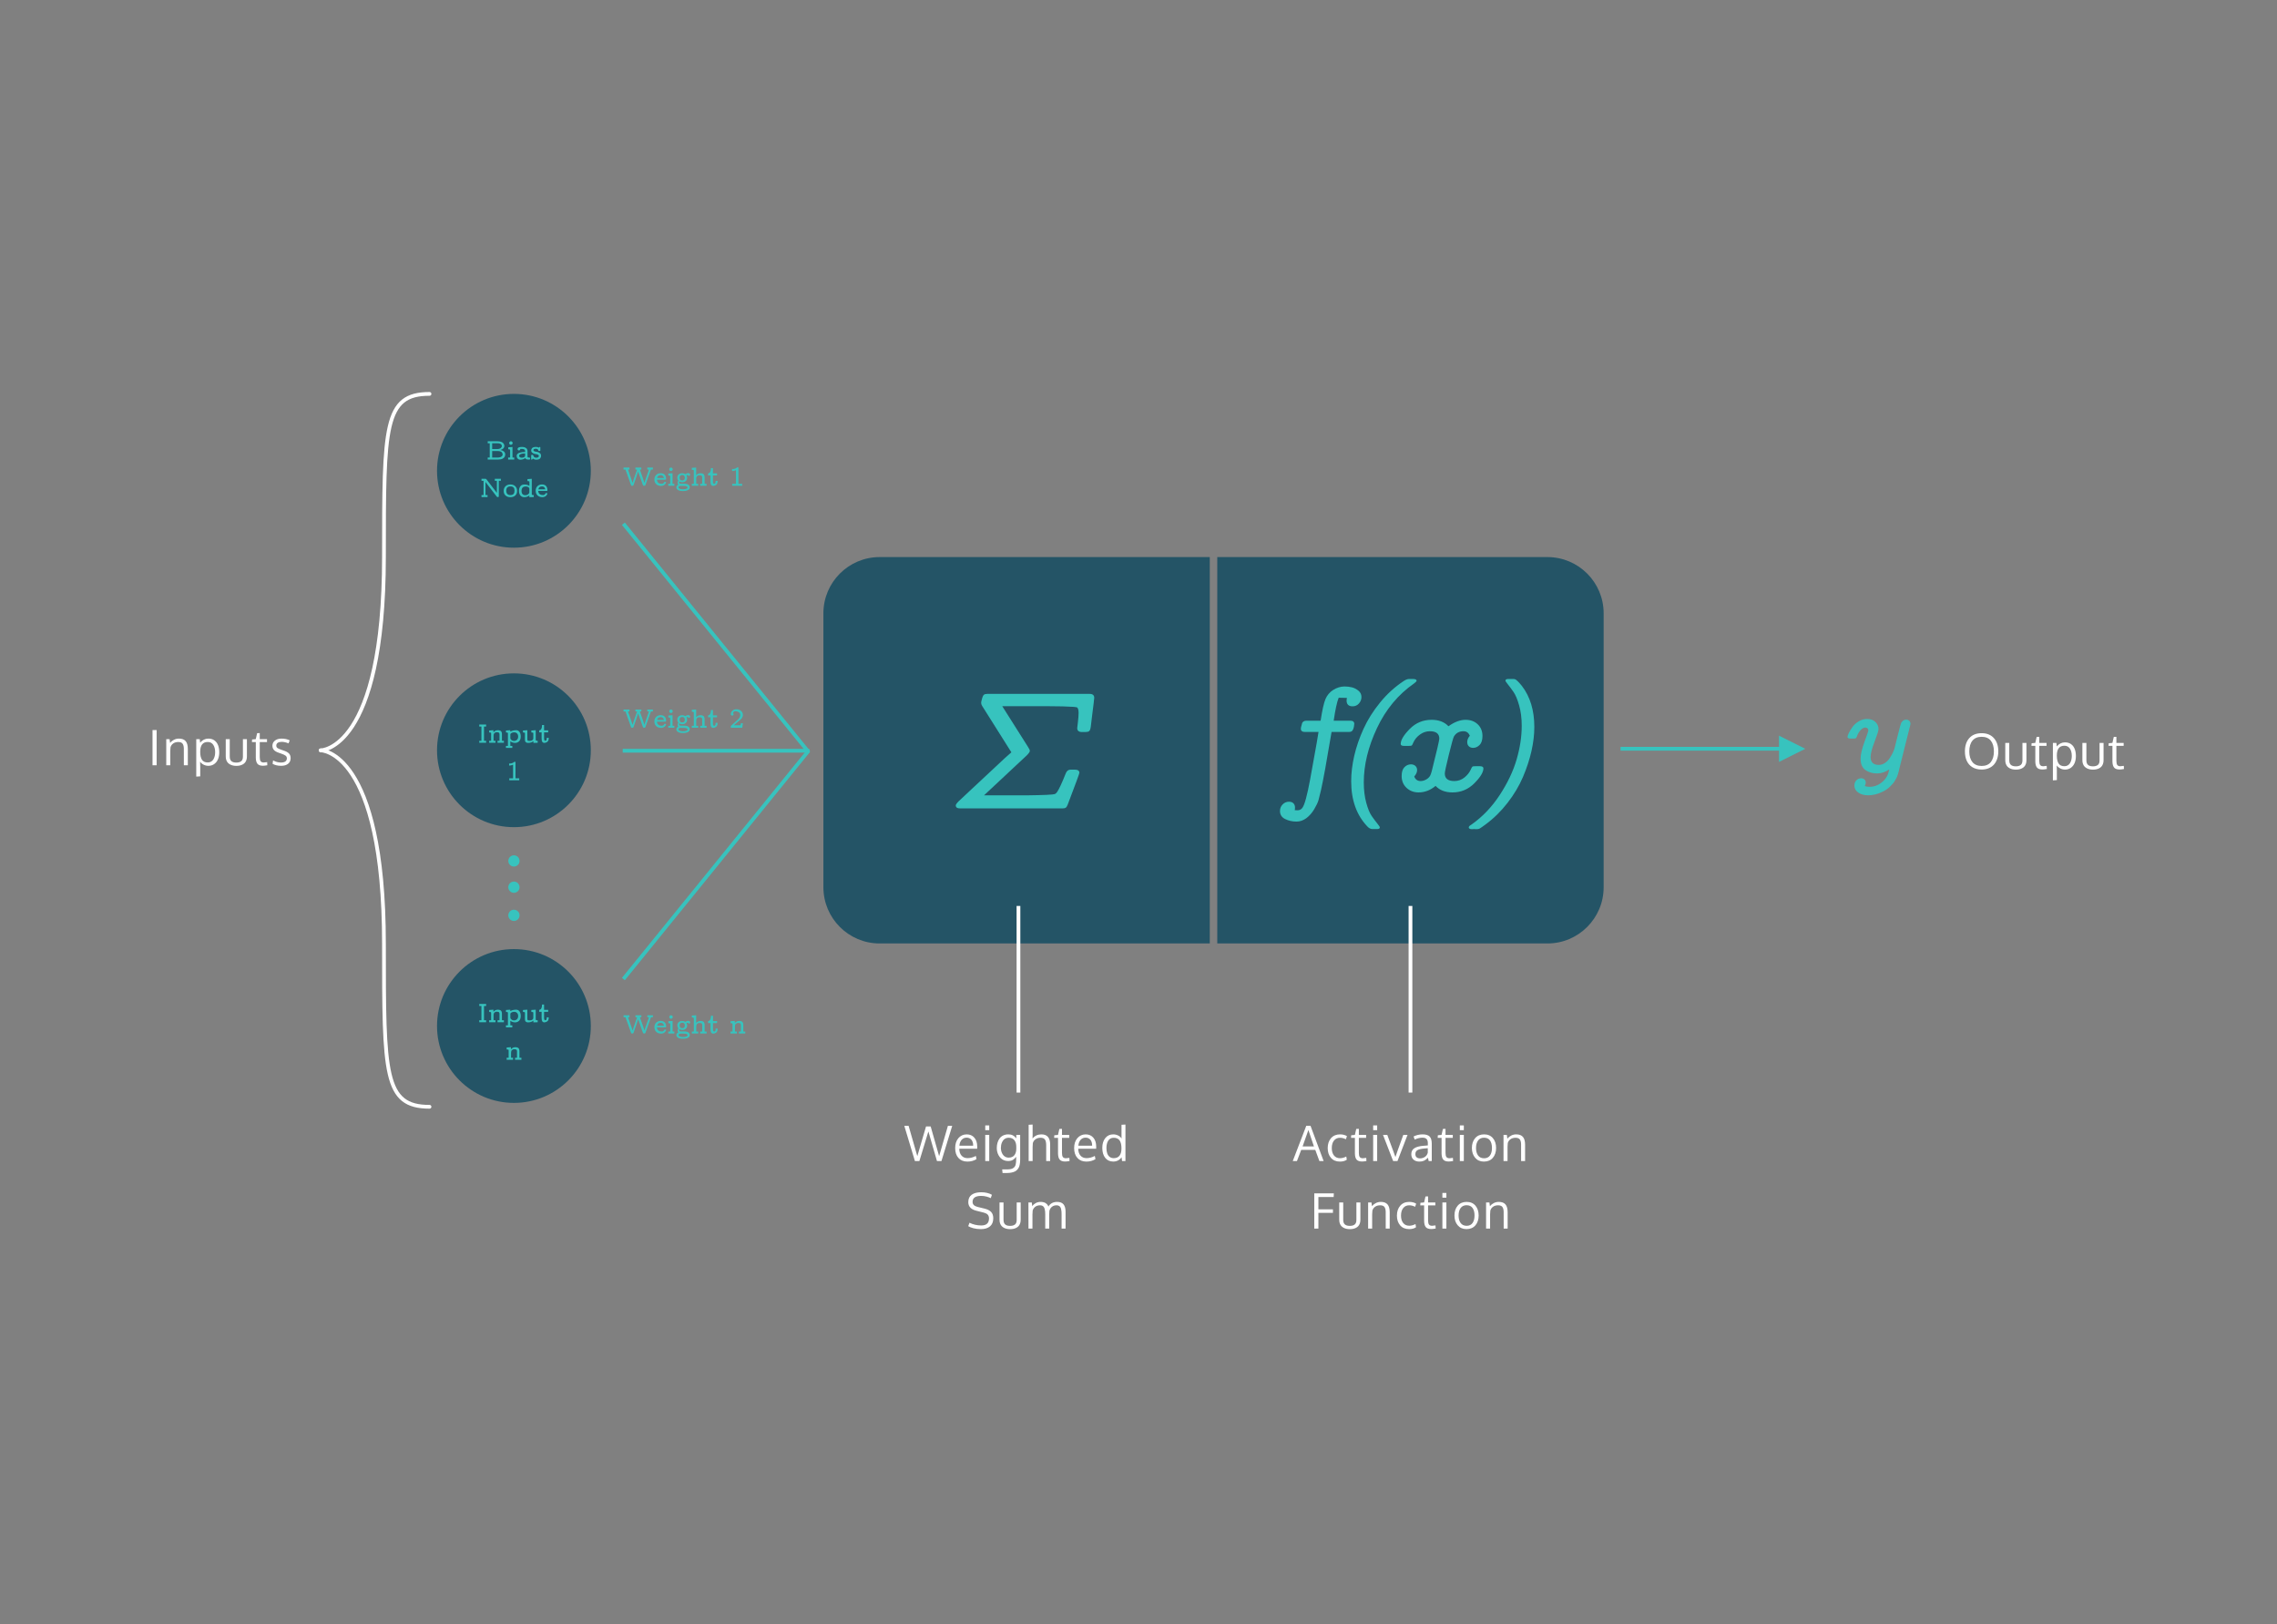 <?xml version="1.0" encoding="UTF-8"?>
<svg width="1214px" height="866px" viewBox="0 0 1214 866" version="1.1" xmlns="http://www.w3.org/2000/svg" xmlns:xlink="http://www.w3.org/1999/xlink">
    <rect x="0" y="0" width="1214" height="866" fill="#808080" stroke="none"/>
    <!-- Generator: Sketch 59.1 (86144) - https://sketch.com -->
    <title>DL_static_2 </title>
    <desc>Created with Sketch.</desc>
    <g id="DL_static_2-" stroke="none" stroke-width="1" fill="none" fill-rule="evenodd">
        <g id="perceptron" transform="translate(81, 210)">
            <circle id="Oval" fill="#245466" fill-rule="nonzero" cx="193" cy="41" r="41"></circle>
            <path d="M179.027,35 L179.027,33.947 L180.114,33.947 L180.114,26.332 L179.027,26.332 L179.027,25.272 L184.216,25.272 C184.927,25.272 185.536,25.353 186.044,25.515 C186.553,25.677 186.933,25.889 187.186,26.151 C187.439,26.413 187.621,26.677 187.733,26.944 C187.845,27.21 187.9,27.483 187.9,27.761 C187.9,28.786 187.192,29.502 185.774,29.907 C186.485,30.012 187.095,30.268 187.603,30.676 C188.111,31.084 188.365,31.634 188.365,32.327 C188.365,32.701 188.265,33.093 188.064,33.503 C187.864,33.913 187.497,34.257 186.964,34.535 C186.367,34.845 185.553,35 184.523,35 L179.027,35 Z M181.406,33.947 L184.147,33.947 C185.51,33.947 186.392,33.621 186.793,32.97 C186.925,32.756 186.991,32.528 186.991,32.286 C186.991,32.099 186.958,31.917 186.892,31.739 C186.826,31.562 186.71,31.368 186.543,31.158 C186.377,30.949 186.105,30.78 185.727,30.652 C185.348,30.525 184.883,30.461 184.332,30.461 L181.406,30.461 L181.406,33.947 Z M181.406,29.415 L183.867,29.415 C184.829,29.415 185.519,29.246 185.938,28.909 C186.358,28.572 186.567,28.194 186.567,27.774 C186.567,27.382 186.416,27.07 186.113,26.838 C185.81,26.605 185.439,26.451 185.002,26.373 C184.815,26.346 184.535,26.332 184.161,26.332 L181.406,26.332 L181.406,29.415 Z M189.924,35 L189.924,33.947 L190.977,33.947 L190.977,30.071 C190.977,29.839 190.928,29.69 190.83,29.624 C190.746,29.567 190.554,29.535 190.254,29.526 L189.979,29.524 L189.979,28.465 L192.234,28.308 L192.234,33.947 L193.171,33.947 L193.171,35 L189.924,35 Z M190.471,26.209 C190.471,25.967 190.56,25.751 190.737,25.56 C190.915,25.368 191.134,25.272 191.394,25.272 C191.644,25.272 191.861,25.36 192.043,25.536 C192.225,25.711 192.316,25.936 192.316,26.209 C192.316,26.469 192.224,26.687 192.04,26.865 C191.855,27.043 191.64,27.132 191.394,27.132 C191.125,27.132 190.904,27.041 190.73,26.858 C190.557,26.676 190.471,26.46 190.471,26.209 Z M194.456,33.038 C194.456,32.646 194.596,32.306 194.876,32.016 C195.157,31.727 195.53,31.51 195.998,31.367 C196.465,31.223 196.941,31.118 197.426,31.052 C197.912,30.986 198.425,30.953 198.968,30.953 L198.968,30.632 C198.968,30.135 198.781,29.78 198.407,29.565 C198.18,29.43 197.844,29.354 197.401,29.337 L197.156,29.333 C196.915,29.333 196.664,29.342 196.404,29.36 C196.395,29.638 196.313,29.838 196.158,29.958 C196.003,30.079 195.841,30.14 195.673,30.14 C195.477,30.14 195.309,30.072 195.17,29.938 C195.031,29.804 194.962,29.629 194.962,29.415 C194.962,28.659 195.732,28.28 197.272,28.28 C197.582,28.28 197.869,28.301 198.134,28.342 C198.398,28.383 198.664,28.457 198.93,28.564 C199.197,28.671 199.426,28.809 199.617,28.978 C199.809,29.146 199.962,29.371 200.079,29.651 C200.195,29.931 200.253,30.254 200.253,30.618 L200.253,33.544 C200.262,33.703 200.325,33.808 200.441,33.858 C200.541,33.901 200.745,33.929 201.054,33.942 L201.217,33.947 C201.358,33.947 201.462,33.973 201.528,34.026 C201.594,34.078 201.627,34.184 201.627,34.344 L201.627,34.583 C201.627,34.752 201.596,34.863 201.535,34.918 C201.473,34.973 201.367,35 201.217,35 L200.827,35 C200.194,35 199.76,34.931 199.525,34.792 C199.29,34.653 199.141,34.446 199.077,34.173 C198.384,34.779 197.475,35.082 196.35,35.082 C195.912,35.082 195.543,34.959 195.242,34.713 C194.941,34.467 194.735,34.196 194.624,33.899 C194.512,33.603 194.456,33.316 194.456,33.038 Z M195.762,33.011 C195.762,33.252 195.882,33.481 196.124,33.698 C196.366,33.914 196.721,34.022 197.19,34.022 C197.368,34.022 197.545,34.005 197.72,33.971 C197.896,33.937 198.084,33.878 198.284,33.793 C198.485,33.709 198.649,33.579 198.776,33.404 C198.904,33.228 198.968,33.018 198.968,32.771 L198.968,31.739 C198.343,31.748 197.807,31.797 197.358,31.886 C196.909,31.975 196.577,32.084 196.363,32.214 C196.149,32.344 195.995,32.474 195.902,32.604 C195.808,32.734 195.762,32.869 195.762,33.011 Z M202.21,34.782 L202.208,32.799 C202.217,32.676 202.247,32.596 202.297,32.56 C202.347,32.523 202.452,32.505 202.611,32.505 L202.826,32.509 L202.826,32.509 L203.09,32.532 L203.09,32.532 C203.135,32.537 203.172,32.557 203.199,32.594 L203.254,32.669 L203.254,32.669 C203.263,32.683 203.28,32.727 203.305,32.802 L203.356,32.97 L203.356,32.97 C203.607,33.672 204.12,34.022 204.895,34.022 C205.419,34.022 205.783,33.931 205.988,33.749 C206.193,33.567 206.296,33.355 206.296,33.113 C206.296,32.936 206.249,32.785 206.156,32.662 C206.062,32.539 205.924,32.443 205.742,32.375 C205.56,32.307 205.387,32.253 205.223,32.214 C205.1,32.185 204.951,32.154 204.777,32.121 L204.099,31.996 C204.068,31.99 204.039,31.984 204.013,31.979 C203.53,31.855 203.108,31.642 202.748,31.339 C202.388,31.036 202.208,30.636 202.208,30.14 C202.208,29.925 202.243,29.72 202.314,29.524 C202.385,29.328 202.505,29.13 202.676,28.93 C202.847,28.729 203.113,28.571 203.473,28.455 C203.833,28.338 204.27,28.28 204.785,28.28 C205.364,28.28 205.858,28.406 206.269,28.656 L206.282,28.656 L206.439,28.485 L206.439,28.485 L206.583,28.355 C206.597,28.342 206.617,28.328 206.645,28.314 C206.672,28.301 206.699,28.292 206.727,28.287 C206.754,28.283 206.784,28.28 206.815,28.28 C206.929,28.28 207.002,28.305 207.034,28.355 C207.066,28.406 207.082,28.492 207.082,28.615 L207.082,30.153 C207.073,30.267 207.042,30.342 206.99,30.379 C206.937,30.415 206.836,30.434 206.686,30.434 C206.417,30.434 206.236,30.415 206.142,30.379 C206.049,30.342 206.007,30.293 206.016,30.232 C206.025,30.17 206.013,30.077 205.981,29.952 C205.95,29.826 205.868,29.702 205.735,29.579 C205.503,29.356 205.152,29.244 204.683,29.244 C203.826,29.244 203.397,29.493 203.397,29.989 C203.397,30.176 203.484,30.332 203.657,30.458 C203.83,30.583 204.02,30.667 204.225,30.71 L204.501,30.765 L204.501,30.765 L205.328,30.911 C205.508,30.945 205.649,30.977 205.749,31.008 C206.214,31.14 206.619,31.374 206.966,31.708 C207.312,32.043 207.485,32.473 207.485,32.997 C207.485,33.229 207.45,33.456 207.379,33.677 C207.309,33.898 207.187,34.12 207.014,34.344 C206.84,34.567 206.575,34.746 206.217,34.88 C205.86,35.015 205.423,35.082 204.908,35.082 C204.225,35.082 203.632,34.872 203.131,34.453 L202.904,34.758 L202.904,34.758 L202.878,34.798 C202.86,34.827 202.843,34.85 202.829,34.868 L202.748,34.952 C202.725,34.975 202.704,34.991 202.683,35 L202.618,35.034 C202.595,35.048 202.573,35.057 202.55,35.062 C202.527,35.066 202.502,35.068 202.475,35.068 C202.393,35.068 202.332,35.05 202.293,35.014 C202.255,34.977 202.231,34.937 202.222,34.894 C202.216,34.865 202.212,34.828 202.21,34.782 L202.21,34.782 Z M175.722,55 L175.722,53.947 L176.809,53.947 L176.809,46.332 L175.722,46.332 L175.722,45.272 L177.848,45.272 C177.98,45.272 178.074,45.288 178.128,45.32 C178.183,45.352 178.258,45.43 178.354,45.553 L183.912,52.771 L183.912,46.332 L182.818,46.332 L182.818,45.272 L186.038,45.272 L186.038,46.332 L184.944,46.332 L184.944,54.521 C184.944,54.626 184.939,54.706 184.93,54.761 C184.921,54.815 184.889,54.869 184.834,54.921 C184.78,54.974 184.691,55 184.568,55 L184.315,55 C184.183,55 184.089,54.984 184.035,54.952 C183.98,54.92 183.905,54.843 183.809,54.72 L177.848,46.975 L177.848,53.947 L178.942,53.947 L178.942,55 L175.722,55 Z M187.542,51.753 C187.542,50.709 187.868,49.87 188.522,49.234 C189.176,48.598 190.046,48.28 191.13,48.28 C192.206,48.28 193.069,48.6 193.721,49.241 C194.373,49.881 194.699,50.718 194.699,51.753 C194.699,52.751 194.374,53.553 193.725,54.159 C193.075,54.765 192.206,55.068 191.117,55.068 C190.032,55.068 189.165,54.765 188.516,54.159 C187.866,53.553 187.542,52.751 187.542,51.753 Z M188.916,51.568 C188.916,53.154 189.649,53.947 191.117,53.947 C191.937,53.947 192.51,53.733 192.836,53.305 C193.162,52.876 193.325,52.298 193.325,51.568 C193.325,50.143 192.664,49.399 191.342,49.337 L191.13,49.333 C189.654,49.333 188.916,50.078 188.916,51.568 Z M195.69,51.698 C195.69,50.728 195.933,49.92 196.418,49.275 C196.903,48.63 197.609,48.308 198.534,48.308 C199.586,48.308 200.5,48.547 201.275,49.025 L201.275,46.995 C201.266,46.772 201.203,46.632 201.087,46.575 C200.987,46.526 200.783,46.498 200.474,46.491 L200.222,46.489 L200.222,45.423 L202.519,45.272 L202.519,53.407 C202.519,53.64 202.57,53.788 202.673,53.852 C202.761,53.906 202.952,53.938 203.245,53.945 L203.572,53.947 L203.572,55 L201.234,55.068 L201.234,54.173 C200.404,54.77 199.488,55.068 198.486,55.068 C198.158,55.068 197.841,55.013 197.536,54.901 C197.23,54.789 196.935,54.61 196.65,54.364 C196.366,54.118 196.134,53.766 195.957,53.308 C195.779,52.85 195.69,52.313 195.69,51.698 Z M197.064,51.712 C197.064,53.252 197.754,54.022 199.135,54.022 C199.696,54.022 200.186,53.852 200.605,53.51 C201.024,53.168 201.234,52.824 201.234,52.478 L201.234,50.55 C201.234,50.354 201.168,50.185 201.036,50.044 C200.625,49.597 200.056,49.374 199.327,49.374 C197.818,49.374 197.064,50.153 197.064,51.712 Z" id="BiasNode" fill="#37C3BE" fill-rule="nonzero"></path>
            <g id="Group-2" transform="translate(204.597, 48.28)" fill="#37C3BE" fill-rule="nonzero">
                <path d="M3.363,0 C3.915,0 4.391,0.093 4.792,0.28 C5.193,0.467 5.496,0.717 5.701,1.029 C5.906,1.341 6.053,1.666 6.142,2.003 C6.231,2.34 6.275,2.693 6.275,3.062 C6.275,3.222 6.245,3.328 6.183,3.38 C6.122,3.433 6.022,3.464 5.886,3.473 L1.374,3.473 L1.392,3.682 C1.395,3.711 1.398,3.737 1.401,3.76 L1.421,3.867 C1.434,3.933 1.454,4.018 1.48,4.122 C1.523,4.295 1.577,4.438 1.641,4.549 C1.704,4.661 1.802,4.794 1.935,4.949 C2.067,5.104 2.217,5.228 2.386,5.322 C2.554,5.415 2.773,5.494 3.042,5.558 C3.311,5.621 3.609,5.653 3.938,5.653 C4.257,5.653 4.514,5.586 4.71,5.452 C4.906,5.317 5.053,5.157 5.151,4.97 L5.236,4.812 C5.283,4.727 5.313,4.682 5.325,4.676 C5.38,4.63 5.478,4.607 5.619,4.607 L5.742,4.607 C6.079,4.607 6.248,4.696 6.248,4.874 C6.248,4.997 6.192,5.155 6.081,5.349 C5.969,5.543 5.813,5.752 5.612,5.978 C5.412,6.204 5.127,6.395 4.758,6.552 C4.389,6.709 3.99,6.788 3.562,6.788 C2.536,6.788 1.686,6.483 1.012,5.872 C0.337,5.261 0,4.43 0,3.377 C0,2.37 0.309,1.555 0.926,0.933 C1.544,0.311 2.356,0 3.363,0 Z M3.363,1.053 C2.297,1.053 1.657,1.561 1.442,2.577 L1.442,2.577 L5.1,2.577 C4.931,1.561 4.352,1.053 3.363,1.053 Z" id="Combined-Shape"></path>
            </g>
            <path d="M251.439,40.332 L251.439,39.272 L254.591,39.272 L254.591,40.332 L253.818,40.332 L255.473,45.035 L255.948,46.479 C256.122,47.02 256.221,47.352 256.245,47.476 L256.284,47.31 C256.475,46.585 257.269,44.259 258.665,40.332 L257.783,40.332 L257.783,39.272 L260.935,39.272 L260.935,40.332 L260.148,40.332 L261.728,44.83 L262.474,47.108 C262.53,47.287 262.566,47.41 262.582,47.476 L262.726,46.942 L263.409,44.871 L265.009,40.332 L264.113,40.332 L264.113,39.272 L267.107,39.272 L267.107,40.332 L266.068,40.332 L263.115,48.61 C263.061,48.77 262.993,48.875 262.914,48.925 C262.834,48.975 262.714,49 262.555,49 L262.329,49 C262.151,49 262.026,48.967 261.953,48.901 C261.88,48.835 261.805,48.699 261.728,48.494 L259.185,41.371 L259.103,41.691 C258.804,42.786 258.027,45.097 256.771,48.624 C256.717,48.774 256.65,48.875 256.57,48.925 C256.49,48.975 256.377,49 256.231,49 L255.979,49 C255.915,49 255.857,48.998 255.804,48.993 C255.752,48.989 255.706,48.973 255.667,48.945 L255.601,48.903 C255.591,48.898 255.583,48.894 255.575,48.891 C255.56,48.885 255.545,48.868 255.53,48.84 L255.47,48.706 L255.47,48.706 L255.45,48.669 L255.45,48.669 L255.366,48.426 C255.364,48.419 255.363,48.414 255.363,48.412 L252.479,40.332 L251.439,40.332 Z M267.887,45.657 C267.887,44.65 268.195,43.835 268.813,43.213 C269.431,42.591 270.243,42.28 271.25,42.28 C271.801,42.28 272.278,42.374 272.679,42.561 C273.08,42.747 273.383,42.997 273.588,43.309 C273.793,43.621 273.94,43.946 274.029,44.283 C274.118,44.62 274.162,44.974 274.162,45.343 C274.162,45.502 274.131,45.608 274.07,45.661 C274.008,45.713 273.909,45.744 273.772,45.753 L269.261,45.753 L269.279,45.963 L269.279,45.963 L269.288,46.04 C269.297,46.108 269.323,46.229 269.367,46.402 C269.41,46.576 269.464,46.718 269.527,46.83 C269.591,46.941 269.689,47.075 269.821,47.229 C269.953,47.384 270.104,47.509 270.272,47.602 C270.441,47.695 270.66,47.774 270.929,47.838 C271.198,47.902 271.496,47.934 271.824,47.934 C272.143,47.934 272.401,47.866 272.597,47.732 C272.793,47.597 272.94,47.437 273.038,47.25 L273.155,47.036 C273.184,46.987 273.203,46.961 273.212,46.956 C273.267,46.91 273.365,46.888 273.506,46.888 L273.629,46.888 C273.966,46.888 274.135,46.977 274.135,47.154 C274.135,47.277 274.079,47.436 273.967,47.629 C273.856,47.823 273.7,48.033 273.499,48.258 C273.299,48.484 273.014,48.675 272.645,48.833 C272.275,48.99 271.877,49.068 271.448,49.068 C270.423,49.068 269.573,48.763 268.898,48.152 C268.224,47.542 267.887,46.71 267.887,45.657 Z M269.329,44.857 L272.986,44.857 C272.818,43.841 272.239,43.333 271.25,43.333 C270.184,43.333 269.543,43.841 269.329,44.857 Z M275.276,49 L275.276,47.947 L276.329,47.947 L276.329,44.071 C276.329,43.839 276.28,43.69 276.182,43.624 C276.098,43.567 275.906,43.535 275.606,43.526 L275.331,43.524 L275.331,42.465 L277.587,42.308 L277.587,47.947 L278.523,47.947 L278.523,49 L275.276,49 Z M275.823,40.209 C275.823,39.967 275.912,39.751 276.09,39.56 C276.268,39.368 276.486,39.272 276.746,39.272 C276.997,39.272 277.213,39.36 277.396,39.536 C277.578,39.711 277.669,39.936 277.669,40.209 C277.669,40.469 277.577,40.687 277.392,40.865 C277.208,41.043 276.992,41.132 276.746,41.132 C276.477,41.132 276.256,41.041 276.083,40.858 C275.91,40.676 275.823,40.46 275.823,40.209 Z M279.597,49.896 C279.597,49.253 279.925,48.768 280.581,48.439 C280.367,48.093 280.26,47.742 280.26,47.387 C280.26,46.986 280.385,46.61 280.636,46.259 C280.271,45.821 280.089,45.302 280.089,44.7 C280.089,43.989 280.327,43.413 280.803,42.971 C281.279,42.529 281.923,42.308 282.734,42.308 C283.34,42.308 283.892,42.463 284.389,42.772 C284.863,42.417 285.38,42.239 285.94,42.239 C286.228,42.239 286.47,42.32 286.668,42.482 C286.867,42.644 286.966,42.848 286.966,43.094 C286.966,43.281 286.904,43.43 286.781,43.542 C286.658,43.653 286.515,43.709 286.351,43.709 C286.091,43.709 285.895,43.568 285.763,43.285 L284.963,43.333 C285.232,43.78 285.366,44.235 285.366,44.7 C285.366,45.42 285.126,46.002 284.645,46.447 C284.164,46.891 283.527,47.113 282.734,47.113 C282.192,47.113 281.666,46.977 281.155,46.703 C281.11,46.835 281.087,46.972 281.087,47.113 C281.087,47.355 281.168,47.543 281.33,47.677 C281.491,47.812 281.704,47.879 281.969,47.879 L283.479,47.879 C283.835,47.879 284.14,47.89 284.396,47.913 C284.651,47.936 284.956,47.992 285.312,48.081 C285.667,48.169 285.963,48.329 286.2,48.559 C286.437,48.789 286.604,49.075 286.699,49.417 C286.736,49.558 286.754,49.713 286.754,49.882 C286.754,50.096 286.698,50.306 286.586,50.511 C286.475,50.716 286.295,50.919 286.046,51.119 C285.798,51.32 285.427,51.484 284.932,51.611 C284.438,51.739 283.851,51.803 283.172,51.803 C281.891,51.803 280.975,51.606 280.424,51.211 C279.872,50.817 279.597,50.379 279.597,49.896 Z M280.779,49.868 C280.779,50.169 280.989,50.407 281.408,50.583 C281.775,50.736 282.252,50.826 282.839,50.852 L283.131,50.859 C283.746,50.859 284.25,50.801 284.642,50.685 C285.034,50.569 285.288,50.444 285.404,50.309 C285.52,50.175 285.578,50.037 285.578,49.896 C285.578,49.344 284.822,49.068 283.309,49.068 L281.982,49.068 C281.563,49.068 281.26,49.144 281.073,49.294 C280.877,49.453 280.779,49.645 280.779,49.868 Z M281.347,44.687 C281.347,45.666 281.805,46.156 282.721,46.156 C283.646,46.156 284.108,45.68 284.108,44.728 C284.108,43.748 283.65,43.258 282.734,43.258 C281.809,43.258 281.347,43.734 281.347,44.687 Z M287.854,49 L287.854,47.947 L288.907,47.947 L288.907,40.975 C288.898,40.77 288.84,40.637 288.733,40.578 C288.641,40.527 288.451,40.498 288.164,40.491 L287.854,40.489 L287.854,39.423 L290.165,39.272 L290.165,43.36 C290.789,42.659 291.564,42.308 292.489,42.308 C292.872,42.308 293.204,42.354 293.484,42.448 C293.764,42.541 293.978,42.657 294.126,42.796 C294.275,42.935 294.391,43.115 294.475,43.336 C294.559,43.557 294.612,43.757 294.632,43.935 C294.653,44.112 294.663,44.326 294.663,44.577 L294.663,47.947 L295.709,47.947 L295.709,49 L292.325,49 L292.325,47.947 L293.371,47.947 L293.371,44.618 C293.371,44.431 293.36,44.28 293.337,44.164 C293.314,44.047 293.256,43.919 293.163,43.777 C293.069,43.636 292.915,43.534 292.701,43.47 C292.487,43.406 292.207,43.374 291.86,43.374 C291.432,43.374 291.047,43.519 290.705,43.808 C290.363,44.097 290.192,44.591 290.192,45.288 L290.192,47.947 L291.245,47.947 L291.245,49 L287.854,49 Z M296.516,43.442 L296.516,42.39 C297.514,42.326 298.022,41.38 298.04,39.553 L299.106,39.553 L299.106,42.39 L301.301,42.39 L301.301,43.442 L299.106,43.442 L299.106,46.771 C299.106,47.277 299.2,47.615 299.387,47.783 C299.505,47.883 299.633,47.934 299.77,47.934 L299.79,47.934 C299.986,47.934 300.159,47.842 300.31,47.66 C300.46,47.478 300.535,47.159 300.535,46.703 L300.521,46.382 L300.521,46.382 L301.581,46.382 L301.581,46.73 C301.581,47.168 301.498,47.551 301.332,47.879 C301.165,48.207 300.951,48.45 300.689,48.607 C300.427,48.764 300.177,48.88 299.94,48.956 C299.703,49.031 299.476,49.068 299.257,49.068 C298.537,49.068 298.086,48.663 297.903,47.852 C297.84,47.574 297.805,47.204 297.801,46.744 L297.801,43.442 L296.516,43.442 Z M309.306,41.159 L309.306,40.093 C309.839,40.084 310.295,40.028 310.673,39.925 C311.051,39.823 311.314,39.713 311.462,39.597 C311.611,39.481 311.755,39.374 311.896,39.276 C312.038,39.178 312.163,39.129 312.272,39.129 L312.327,39.129 C312.441,39.129 312.527,39.155 312.583,39.208 C312.64,39.26 312.674,39.311 312.683,39.361 C312.692,39.411 312.696,39.489 312.696,39.594 L312.696,47.947 L314.699,47.947 L314.699,49 L309.388,49 L309.388,47.947 L311.404,47.947 L311.404,40.681 C310.789,40.991 310.09,41.15 309.306,41.159 Z" id="Weight1" fill="#37C3BE" fill-rule="nonzero"></path>
            <path d="M251.439,169.332 L251.439,168.272 L254.591,168.272 L254.591,169.332 L253.818,169.332 L255.473,174.035 L255.948,175.479 C256.122,176.02 256.221,176.352 256.245,176.476 L256.284,176.31 C256.475,175.585 257.269,173.259 258.665,169.332 L257.783,169.332 L257.783,168.272 L260.935,168.272 L260.935,169.332 L260.148,169.332 L261.728,173.83 L262.474,176.108 C262.53,176.287 262.566,176.41 262.582,176.476 L262.726,175.942 L263.409,173.871 L265.009,169.332 L264.113,169.332 L264.113,168.272 L267.107,168.272 L267.107,169.332 L266.068,169.332 L263.115,177.61 C263.061,177.77 262.993,177.875 262.914,177.925 C262.834,177.975 262.714,178 262.555,178 L262.329,178 C262.151,178 262.026,177.967 261.953,177.901 C261.88,177.835 261.805,177.699 261.728,177.494 L259.185,170.371 L259.103,170.691 C258.804,171.786 258.027,174.097 256.771,177.624 C256.717,177.774 256.65,177.875 256.57,177.925 C256.49,177.975 256.377,178 256.231,178 L255.979,178 C255.915,178 255.857,177.998 255.804,177.993 C255.752,177.989 255.706,177.973 255.667,177.945 L255.601,177.903 C255.591,177.898 255.583,177.894 255.575,177.891 C255.56,177.885 255.545,177.868 255.53,177.84 L255.47,177.706 L255.47,177.706 L255.45,177.669 L255.45,177.669 L255.366,177.426 C255.364,177.419 255.363,177.414 255.363,177.412 L252.479,169.332 L251.439,169.332 Z M267.887,174.657 C267.887,173.65 268.195,172.835 268.813,172.213 C269.431,171.591 270.243,171.28 271.25,171.28 C271.801,171.28 272.278,171.374 272.679,171.561 C273.08,171.747 273.383,171.997 273.588,172.309 C273.793,172.621 273.94,172.946 274.029,173.283 C274.118,173.62 274.162,173.974 274.162,174.343 C274.162,174.502 274.131,174.608 274.07,174.661 C274.008,174.713 273.909,174.744 273.772,174.753 L269.261,174.753 L269.279,174.963 L269.279,174.963 L269.288,175.04 C269.297,175.108 269.323,175.229 269.367,175.402 C269.41,175.576 269.464,175.718 269.527,175.83 C269.591,175.941 269.689,176.075 269.821,176.229 C269.953,176.384 270.104,176.509 270.272,176.602 C270.441,176.695 270.66,176.774 270.929,176.838 C271.198,176.902 271.496,176.934 271.824,176.934 C272.143,176.934 272.401,176.866 272.597,176.732 C272.793,176.597 272.94,176.437 273.038,176.25 L273.155,176.036 C273.184,175.987 273.203,175.961 273.212,175.956 C273.267,175.91 273.365,175.888 273.506,175.888 L273.629,175.888 C273.966,175.888 274.135,175.977 274.135,176.154 C274.135,176.277 274.079,176.436 273.967,176.629 C273.856,176.823 273.7,177.033 273.499,177.258 C273.299,177.484 273.014,177.675 272.645,177.833 C272.275,177.99 271.877,178.068 271.448,178.068 C270.423,178.068 269.573,177.763 268.898,177.152 C268.224,176.542 267.887,175.71 267.887,174.657 Z M269.329,173.857 L272.986,173.857 C272.818,172.841 272.239,172.333 271.25,172.333 C270.184,172.333 269.543,172.841 269.329,173.857 Z M275.276,178 L275.276,176.947 L276.329,176.947 L276.329,173.071 C276.329,172.839 276.28,172.69 276.182,172.624 C276.098,172.567 275.906,172.535 275.606,172.526 L275.331,172.524 L275.331,171.465 L277.587,171.308 L277.587,176.947 L278.523,176.947 L278.523,178 L275.276,178 Z M275.823,169.209 C275.823,168.967 275.912,168.751 276.09,168.56 C276.268,168.368 276.486,168.272 276.746,168.272 C276.997,168.272 277.213,168.36 277.396,168.536 C277.578,168.711 277.669,168.936 277.669,169.209 C277.669,169.469 277.577,169.687 277.392,169.865 C277.208,170.043 276.992,170.132 276.746,170.132 C276.477,170.132 276.256,170.041 276.083,169.858 C275.91,169.676 275.823,169.46 275.823,169.209 Z M279.597,178.896 C279.597,178.253 279.925,177.768 280.581,177.439 C280.367,177.093 280.26,176.742 280.26,176.387 C280.26,175.986 280.385,175.61 280.636,175.259 C280.271,174.821 280.089,174.302 280.089,173.7 C280.089,172.989 280.327,172.413 280.803,171.971 C281.279,171.529 281.923,171.308 282.734,171.308 C283.34,171.308 283.892,171.463 284.389,171.772 C284.863,171.417 285.38,171.239 285.94,171.239 C286.228,171.239 286.47,171.32 286.668,171.482 C286.867,171.644 286.966,171.848 286.966,172.094 C286.966,172.281 286.904,172.43 286.781,172.542 C286.658,172.653 286.515,172.709 286.351,172.709 C286.091,172.709 285.895,172.568 285.763,172.285 L284.963,172.333 C285.232,172.78 285.366,173.235 285.366,173.7 C285.366,174.42 285.126,175.002 284.645,175.447 C284.164,175.891 283.527,176.113 282.734,176.113 C282.192,176.113 281.666,175.977 281.155,175.703 C281.11,175.835 281.087,175.972 281.087,176.113 C281.087,176.355 281.168,176.543 281.33,176.677 C281.491,176.812 281.704,176.879 281.969,176.879 L283.479,176.879 C283.835,176.879 284.14,176.89 284.396,176.913 C284.651,176.936 284.956,176.992 285.312,177.081 C285.667,177.169 285.963,177.329 286.2,177.559 C286.437,177.789 286.604,178.075 286.699,178.417 C286.736,178.558 286.754,178.713 286.754,178.882 C286.754,179.096 286.698,179.306 286.586,179.511 C286.475,179.716 286.295,179.919 286.046,180.119 C285.798,180.32 285.427,180.484 284.932,180.611 C284.438,180.739 283.851,180.803 283.172,180.803 C281.891,180.803 280.975,180.606 280.424,180.211 C279.872,179.817 279.597,179.379 279.597,178.896 Z M280.779,178.868 C280.779,179.169 280.989,179.407 281.408,179.583 C281.775,179.736 282.252,179.826 282.839,179.852 L283.131,179.859 C283.746,179.859 284.25,179.801 284.642,179.685 C285.034,179.569 285.288,179.444 285.404,179.309 C285.52,179.175 285.578,179.037 285.578,178.896 C285.578,178.344 284.822,178.068 283.309,178.068 L281.982,178.068 C281.563,178.068 281.26,178.144 281.073,178.294 C280.877,178.453 280.779,178.645 280.779,178.868 Z M281.347,173.687 C281.347,174.666 281.805,175.156 282.721,175.156 C283.646,175.156 284.108,174.68 284.108,173.728 C284.108,172.748 283.65,172.258 282.734,172.258 C281.809,172.258 281.347,172.734 281.347,173.687 Z M287.854,178 L287.854,176.947 L288.907,176.947 L288.907,169.975 C288.898,169.77 288.84,169.637 288.733,169.578 C288.641,169.527 288.451,169.498 288.164,169.491 L287.854,169.489 L287.854,168.423 L290.165,168.272 L290.165,172.36 C290.789,171.659 291.564,171.308 292.489,171.308 C292.872,171.308 293.204,171.354 293.484,171.448 C293.764,171.541 293.978,171.657 294.126,171.796 C294.275,171.935 294.391,172.115 294.475,172.336 C294.559,172.557 294.612,172.757 294.632,172.935 C294.653,173.112 294.663,173.326 294.663,173.577 L294.663,176.947 L295.709,176.947 L295.709,178 L292.325,178 L292.325,176.947 L293.371,176.947 L293.371,173.618 C293.371,173.431 293.36,173.28 293.337,173.164 C293.314,173.047 293.256,172.919 293.163,172.777 C293.069,172.636 292.915,172.534 292.701,172.47 C292.487,172.406 292.207,172.374 291.86,172.374 C291.432,172.374 291.047,172.519 290.705,172.808 C290.363,173.097 290.192,173.591 290.192,174.288 L290.192,176.947 L291.245,176.947 L291.245,178 L287.854,178 Z M296.516,172.442 L296.516,171.39 C297.514,171.326 298.022,170.38 298.04,168.553 L299.106,168.553 L299.106,171.39 L301.301,171.39 L301.301,172.442 L299.106,172.442 L299.106,175.771 C299.106,176.277 299.2,176.615 299.387,176.783 C299.505,176.883 299.633,176.934 299.77,176.934 L299.79,176.934 C299.986,176.934 300.159,176.842 300.31,176.66 C300.46,176.478 300.535,176.159 300.535,175.703 L300.521,175.382 L300.521,175.382 L301.581,175.382 L301.581,175.73 C301.581,176.168 301.498,176.551 301.332,176.879 C301.165,177.207 300.951,177.45 300.689,177.607 C300.427,177.764 300.177,177.88 299.94,177.956 C299.703,178.031 299.476,178.068 299.257,178.068 C298.537,178.068 298.086,177.663 297.903,176.852 C297.84,176.574 297.805,176.204 297.801,175.744 L297.801,172.442 L296.516,172.442 Z M308.636,178 L308.636,177.2 C308.636,177.095 308.731,176.953 308.923,176.773 L310.762,175.102 C310.894,174.983 311.033,174.857 311.179,174.726 L312.157,173.869 C312.238,173.796 312.3,173.739 312.344,173.697 L312.543,173.493 C312.625,173.407 312.721,173.301 312.833,173.177 C313.056,172.929 313.212,172.724 313.301,172.562 C313.39,172.4 313.477,172.2 313.561,171.96 C313.645,171.721 313.688,171.481 313.688,171.239 C313.688,170.588 313.422,170.082 312.891,169.722 C312.36,169.362 311.757,169.182 311.083,169.182 C310.486,169.182 310.058,169.503 309.798,170.146 C310.012,170.332 310.119,170.542 310.119,170.774 C310.119,170.989 310.046,171.166 309.9,171.308 C309.755,171.449 309.579,171.52 309.374,171.52 C309.196,171.52 309.029,171.456 308.872,171.328 C308.714,171.201 308.636,170.998 308.636,170.72 C308.636,170.036 308.921,169.433 309.49,168.912 C310.06,168.39 310.778,168.129 311.644,168.129 C312.605,168.129 313.417,168.414 314.081,168.983 C314.744,169.553 315.075,170.291 315.075,171.198 C315.075,171.499 315.024,171.791 314.921,172.073 C314.819,172.356 314.714,172.588 314.607,172.771 C314.5,172.953 314.306,173.18 314.026,173.451 L313.77,173.695 C313.692,173.768 313.623,173.832 313.561,173.887 L313.343,174.071 L313.343,174.071 L312.621,174.637 C312.184,174.983 311.391,175.66 310.242,176.667 L313.086,176.667 L313.811,176.653 L313.855,176.482 C313.902,176.279 313.958,175.983 314.022,175.594 L315.075,175.594 L314.727,178 L308.636,178 Z" id="Weight2" fill="#37C3BE" fill-rule="nonzero"></path>
            <path d="M251.458,332.332 L251.458,331.272 L254.609,331.272 L254.609,332.332 L253.836,332.332 L255.491,337.035 L256.016,338.635 C256.159,339.084 256.241,339.365 256.263,339.476 L256.302,339.31 C256.493,338.585 257.287,336.259 258.683,332.332 L257.801,332.332 L257.801,331.272 L260.953,331.272 L260.953,332.332 L260.167,332.332 L261.746,336.83 L262.492,339.108 C262.548,339.287 262.584,339.41 262.6,339.476 L262.744,338.942 L263.427,336.871 L265.027,332.332 L264.131,332.332 L264.131,331.272 L267.125,331.272 L267.125,332.332 L266.086,332.332 L263.133,340.61 C263.079,340.77 263.011,340.875 262.932,340.925 C262.852,340.975 262.732,341 262.573,341 L262.347,341 C262.169,341 262.044,340.967 261.971,340.901 C261.898,340.835 261.823,340.699 261.746,340.494 L259.203,333.371 L259.121,333.691 C258.822,334.786 258.045,337.097 256.79,340.624 C256.735,340.774 256.668,340.875 256.588,340.925 C256.508,340.975 256.395,341 256.25,341 L255.997,341 C255.933,341 255.875,340.998 255.822,340.993 C255.77,340.989 255.724,340.973 255.686,340.945 L255.619,340.903 C255.609,340.898 255.601,340.894 255.593,340.891 C255.578,340.885 255.563,340.868 255.548,340.84 L255.457,340.64 L255.457,340.64 L255.384,340.426 C255.382,340.419 255.381,340.414 255.381,340.412 L252.497,332.332 L251.458,332.332 Z M267.905,337.657 C267.905,336.65 268.214,335.835 268.831,335.213 C269.449,334.591 270.261,334.28 271.268,334.28 C271.82,334.28 272.296,334.374 272.697,334.561 C273.098,334.747 273.401,334.997 273.606,335.309 C273.811,335.621 273.958,335.946 274.047,336.283 C274.136,336.62 274.18,336.974 274.18,337.343 C274.18,337.502 274.149,337.608 274.088,337.661 C274.026,337.713 273.927,337.744 273.791,337.753 L269.279,337.753 L269.306,338.04 L269.306,338.04 L269.325,338.147 C269.339,338.213 269.359,338.298 269.385,338.402 C269.428,338.576 269.482,338.718 269.545,338.83 C269.609,338.941 269.707,339.075 269.839,339.229 C269.972,339.384 270.122,339.509 270.291,339.602 C270.459,339.695 270.678,339.774 270.947,339.838 C271.216,339.902 271.514,339.934 271.842,339.934 C272.161,339.934 272.419,339.866 272.615,339.732 C272.811,339.597 272.958,339.437 273.056,339.25 L273.173,339.036 C273.202,338.987 273.221,338.961 273.23,338.956 C273.285,338.91 273.383,338.888 273.524,338.888 L273.647,338.888 C273.984,338.888 274.153,338.977 274.153,339.154 C274.153,339.277 274.097,339.436 273.985,339.629 C273.874,339.823 273.718,340.033 273.517,340.258 C273.317,340.484 273.032,340.675 272.663,340.833 C272.293,340.99 271.895,341.068 271.466,341.068 C270.441,341.068 269.591,340.763 268.917,340.152 C268.242,339.542 267.905,338.71 267.905,337.657 Z M269.347,336.857 L273.004,336.857 C272.836,335.841 272.257,335.333 271.268,335.333 C270.202,335.333 269.561,335.841 269.347,336.857 Z M275.294,341 L275.294,339.947 L276.347,339.947 L276.347,336.071 C276.347,335.839 276.298,335.69 276.2,335.624 C276.116,335.567 275.924,335.535 275.624,335.526 L275.349,335.524 L275.349,334.465 L277.605,334.308 L277.605,339.947 L278.542,339.947 L278.542,341 L275.294,341 Z M275.841,332.209 C275.841,331.967 275.93,331.751 276.108,331.56 C276.286,331.368 276.504,331.272 276.764,331.272 C277.015,331.272 277.231,331.36 277.414,331.536 C277.596,331.711 277.687,331.936 277.687,332.209 C277.687,332.469 277.595,332.687 277.41,332.865 C277.226,333.043 277.01,333.132 276.764,333.132 C276.495,333.132 276.274,333.041 276.101,332.858 C275.928,332.676 275.841,332.46 275.841,332.209 Z M279.615,341.896 C279.615,341.253 279.943,340.768 280.599,340.439 C280.385,340.093 280.278,339.742 280.278,339.387 C280.278,338.986 280.403,338.61 280.654,338.259 C280.289,337.821 280.107,337.302 280.107,336.7 C280.107,335.989 280.345,335.413 280.821,334.971 C281.298,334.529 281.941,334.308 282.752,334.308 C283.359,334.308 283.91,334.463 284.407,334.772 C284.881,334.417 285.398,334.239 285.958,334.239 C286.246,334.239 286.488,334.32 286.687,334.482 C286.885,334.644 286.984,334.848 286.984,335.094 C286.984,335.281 286.922,335.43 286.799,335.542 C286.676,335.653 286.533,335.709 286.369,335.709 C286.109,335.709 285.913,335.568 285.781,335.285 L284.981,335.333 C285.25,335.78 285.384,336.235 285.384,336.7 C285.384,337.42 285.144,338.002 284.663,338.447 C284.182,338.891 283.545,339.113 282.752,339.113 C282.21,339.113 281.684,338.977 281.173,338.703 C281.128,338.835 281.105,338.972 281.105,339.113 C281.105,339.355 281.186,339.543 281.348,339.677 C281.509,339.812 281.722,339.879 281.987,339.879 L283.498,339.879 C283.853,339.879 284.158,339.89 284.414,339.913 C284.669,339.936 284.974,339.992 285.33,340.081 C285.685,340.169 285.981,340.329 286.218,340.559 C286.455,340.789 286.622,341.075 286.717,341.417 C286.754,341.558 286.772,341.713 286.772,341.882 C286.772,342.096 286.716,342.306 286.604,342.511 C286.493,342.716 286.313,342.919 286.064,343.119 C285.816,343.32 285.445,343.484 284.95,343.611 C284.456,343.739 283.869,343.803 283.19,343.803 C281.909,343.803 280.993,343.606 280.442,343.211 C279.89,342.817 279.615,342.379 279.615,341.896 Z M280.797,341.868 C280.797,342.169 281.007,342.407 281.426,342.583 C281.793,342.736 282.27,342.826 282.857,342.852 L283.149,342.859 C283.764,342.859 284.268,342.801 284.66,342.685 C285.052,342.569 285.306,342.444 285.422,342.309 C285.538,342.175 285.596,342.037 285.596,341.896 C285.596,341.344 284.84,341.068 283.327,341.068 L282,341.068 C281.581,341.068 281.278,341.144 281.091,341.294 C280.895,341.453 280.797,341.645 280.797,341.868 Z M281.365,336.687 C281.365,337.666 281.823,338.156 282.739,338.156 C283.664,338.156 284.126,337.68 284.126,336.728 C284.126,335.748 283.668,335.258 282.752,335.258 C281.827,335.258 281.365,335.734 281.365,336.687 Z M287.873,341 L287.873,339.947 L288.925,339.947 L288.925,332.975 C288.916,332.77 288.858,332.637 288.751,332.578 C288.659,332.527 288.469,332.498 288.182,332.491 L287.873,332.489 L287.873,331.423 L290.183,331.272 L290.183,335.36 C290.807,334.659 291.582,334.308 292.507,334.308 C292.89,334.308 293.222,334.354 293.502,334.448 C293.782,334.541 293.996,334.657 294.145,334.796 C294.293,334.935 294.409,335.115 294.493,335.336 C294.577,335.557 294.63,335.757 294.65,335.935 C294.671,336.112 294.681,336.326 294.681,336.577 L294.681,339.947 L295.727,339.947 L295.727,341 L292.343,341 L292.343,339.947 L293.389,339.947 L293.389,336.618 C293.389,336.431 293.378,336.28 293.355,336.164 C293.332,336.047 293.274,335.919 293.181,335.777 C293.087,335.636 292.933,335.534 292.719,335.47 C292.505,335.406 292.225,335.374 291.878,335.374 C291.45,335.374 291.065,335.519 290.723,335.808 C290.381,336.097 290.21,336.591 290.21,337.288 L290.21,339.947 L291.263,339.947 L291.263,341 L287.873,341 Z M296.534,335.442 L296.534,334.39 C297.532,334.326 298.04,333.38 298.058,331.553 L299.125,331.553 L299.125,334.39 L301.319,334.39 L301.319,335.442 L299.125,335.442 L299.125,338.771 C299.125,339.277 299.218,339.615 299.405,339.783 C299.523,339.883 299.651,339.934 299.788,339.934 L299.808,339.934 C300.004,339.934 300.177,339.842 300.328,339.66 C300.478,339.478 300.553,339.159 300.553,338.703 L300.54,338.382 L300.54,338.382 L301.599,338.382 L301.599,338.73 C301.599,339.168 301.516,339.551 301.35,339.879 C301.183,340.207 300.969,340.45 300.707,340.607 C300.445,340.764 300.195,340.88 299.958,340.956 C299.722,341.031 299.494,341.068 299.275,341.068 C298.555,341.068 298.104,340.663 297.921,339.852 C297.858,339.574 297.823,339.204 297.819,338.744 L297.819,335.442 L296.534,335.442 Z M308.497,341 L308.497,339.947 L309.549,339.947 L309.549,336.071 C309.549,335.83 309.498,335.678 309.396,335.617 C309.306,335.563 309.098,335.533 308.773,335.526 L308.497,335.524 L308.497,334.465 L310.766,334.308 L310.766,335.415 C311.39,334.677 312.179,334.308 313.131,334.308 C313.532,334.308 313.875,334.359 314.16,334.461 C314.445,334.564 314.66,334.686 314.806,334.827 C314.952,334.968 315.064,335.155 315.141,335.388 C315.219,335.62 315.265,335.818 315.281,335.982 C315.297,336.146 315.305,336.349 315.305,336.591 L315.305,339.947 L316.351,339.947 L316.351,341 L312.967,341 L312.967,339.947 L314.013,339.947 L314.013,336.618 C314.013,336.431 314.002,336.28 313.979,336.164 C313.956,336.047 313.898,335.919 313.805,335.777 C313.711,335.636 313.557,335.534 313.343,335.47 C313.129,335.406 312.849,335.374 312.502,335.374 C312.074,335.374 311.689,335.519 311.347,335.808 C311.005,336.097 310.834,336.591 310.834,337.288 L310.834,339.947 L311.887,339.947 L311.887,341 L308.497,341 Z" id="Weightn" fill="#37C3BE" fill-rule="nonzero"></path>
            <circle id="Oval-Copy" fill="#245466" fill-rule="nonzero" cx="193" cy="190" r="41"></circle>
            <circle id="Oval-Copy-2" fill="#245466" fill-rule="nonzero" cx="193" cy="337" r="41"></circle>
            <path d="M174.522,335 L174.522,333.947 L175.671,333.947 L175.671,326.332 L174.522,326.332 L174.522,325.272 L178.18,325.272 L178.18,326.332 L177.045,326.332 L177.045,333.947 L178.18,333.947 L178.18,335 L174.522,335 Z M179.8,335 L179.8,333.947 L180.853,333.947 L180.853,330.071 C180.853,329.83 180.801,329.678 180.699,329.617 C180.609,329.563 180.402,329.533 180.076,329.526 L179.8,329.524 L179.8,328.465 L182.069,328.308 L182.069,329.415 C182.694,328.677 183.482,328.308 184.435,328.308 C184.836,328.308 185.179,328.359 185.463,328.461 C185.748,328.564 185.964,328.686 186.109,328.827 C186.255,328.968 186.367,329.155 186.444,329.388 C186.522,329.62 186.569,329.818 186.584,329.982 C186.6,330.146 186.608,330.349 186.608,330.591 L186.608,333.947 L187.654,333.947 L187.654,335 L184.271,335 L184.271,333.947 L185.316,333.947 L185.316,330.618 C185.316,330.431 185.305,330.28 185.282,330.164 C185.259,330.047 185.201,329.919 185.108,329.777 C185.014,329.636 184.861,329.534 184.646,329.47 C184.432,329.406 184.152,329.374 183.806,329.374 C183.377,329.374 182.992,329.519 182.65,329.808 C182.309,330.097 182.138,330.591 182.138,331.288 L182.138,333.947 L183.19,333.947 L183.19,335 L179.8,335 Z M188.755,336.668 L189.808,336.668 L189.808,330.003 C189.799,329.798 189.739,329.667 189.63,329.61 C189.536,329.561 189.347,329.533 189.062,329.526 L188.755,329.524 L188.755,328.465 L191.065,328.308 L191.065,329.053 C191.922,328.556 192.964,328.308 194.189,328.308 C194.955,328.308 195.554,328.615 195.987,329.23 C196.42,329.846 196.637,330.655 196.637,331.657 C196.637,332.797 196.345,333.65 195.762,334.217 C195.178,334.785 194.463,335.068 193.615,335.068 C192.699,335.068 191.858,334.788 191.093,334.228 L191.093,336.668 L192.146,336.668 L192.146,337.728 L188.755,337.728 L188.755,336.668 Z M191.093,332.539 C191.093,332.867 191.282,333.196 191.66,333.527 C192.038,333.857 192.485,334.022 193,334.022 C193.661,334.022 194.203,333.814 194.627,333.397 C195.051,332.98 195.263,332.414 195.263,331.698 C195.263,331.006 195.069,330.456 194.682,330.051 C194.294,329.645 193.779,329.442 193.137,329.442 C192.64,329.442 192.215,329.534 191.862,329.716 C191.509,329.898 191.271,330.087 191.147,330.283 C191.111,330.338 191.093,330.436 191.093,330.577 L191.093,332.539 Z M197.819,329.524 L197.819,328.465 L200.157,328.308 L200.157,333.154 C200.157,333.501 200.23,333.732 200.376,333.848 C200.522,333.964 200.87,334.022 201.422,334.022 C201.955,334.022 202.407,333.901 202.779,333.657 C203.15,333.413 203.336,333.04 203.336,332.539 L203.336,330.03 C203.336,329.807 203.28,329.667 203.168,329.61 C203.073,329.561 202.874,329.533 202.572,329.526 L202.29,329.524 L202.29,328.465 L204.628,328.308 L204.628,333.435 C204.628,333.658 204.688,333.799 204.809,333.858 C204.913,333.909 205.109,333.938 205.398,333.945 L205.674,333.947 L205.674,335 L203.377,335.068 L203.377,334.118 C202.666,334.752 201.729,335.068 200.567,335.068 C200.239,335.068 199.964,335.022 199.74,334.928 C199.517,334.835 199.348,334.73 199.234,334.614 C199.12,334.498 199.036,334.332 198.981,334.118 C198.927,333.904 198.895,333.734 198.886,333.609 C198.879,333.515 198.875,333.392 198.873,333.24 L198.872,330.044 C198.872,329.812 198.814,329.667 198.698,329.61 C198.596,329.56 198.373,329.532 198.029,329.526 L197.819,329.524 Z M206.48,329.442 L206.48,328.39 C207.479,328.326 207.987,327.38 208.005,325.553 L209.071,325.553 L209.071,328.39 L211.266,328.39 L211.266,329.442 L209.071,329.442 L209.071,332.771 C209.071,333.277 209.165,333.615 209.352,333.783 C209.47,333.883 209.598,333.934 209.734,333.934 L209.755,333.934 C209.951,333.934 210.124,333.842 210.274,333.66 C210.425,333.478 210.5,333.159 210.5,332.703 L210.486,332.382 L210.486,332.382 L211.546,332.382 L211.546,332.73 C211.546,333.168 211.463,333.551 211.296,333.879 C211.13,334.207 210.916,334.45 210.654,334.607 C210.392,334.764 210.142,334.88 209.905,334.956 C209.668,335.031 209.44,335.068 209.222,335.068 C208.502,335.068 208.05,334.663 207.868,333.852 C207.804,333.574 207.77,333.204 207.766,332.744 L207.766,329.442 L206.48,329.442 Z M189.138,355 L189.138,353.947 L190.19,353.947 L190.19,350.071 C190.19,349.83 190.139,349.678 190.037,349.617 C189.947,349.563 189.739,349.533 189.414,349.526 L189.138,349.524 L189.138,348.465 L191.407,348.308 L191.407,349.415 C192.032,348.677 192.82,348.308 193.772,348.308 C194.174,348.308 194.516,348.359 194.801,348.461 C195.086,348.564 195.301,348.686 195.447,348.827 C195.593,348.968 195.705,349.155 195.782,349.388 C195.86,349.62 195.906,349.818 195.922,349.982 C195.938,350.146 195.946,350.349 195.946,350.591 L195.946,353.947 L196.992,353.947 L196.992,355 L193.608,355 L193.608,353.947 L194.654,353.947 L194.654,350.618 C194.654,350.431 194.643,350.28 194.62,350.164 C194.597,350.047 194.539,349.919 194.446,349.777 C194.352,349.636 194.199,349.534 193.984,349.47 C193.77,349.406 193.49,349.374 193.144,349.374 C192.715,349.374 192.33,349.519 191.988,349.808 C191.646,350.097 191.476,350.591 191.476,351.288 L191.476,353.947 L192.528,353.947 L192.528,355 L189.138,355 Z" id="Inputn" fill="#37C3BE" fill-rule="nonzero"></path>
            <path d="M388,87 L564,87 L564,293 L388,293 C371.431,293 358,279.569 358,263 L358,117 C358,100.431 371.431,87 388,87 Z" id="Rectangle-3" fill="#245466" fill-rule="nonzero"></path>
            <path d="M568,87 L744,87 C760.569,87 774,100.431 774,117 L774,263 C774,279.569 760.569,293 744,293 L568,293 L568,87 Z" id="Rectangle-3-Copy" fill="#245466" fill-rule="nonzero"></path>
            <g id="Group" stroke-linecap="round" transform="translate(118.5, 190.5) rotate(90) translate(-118.5, -190.5) translate(-72, 161)" stroke="#FFFFFF" stroke-width="2">
                <path d="M2.84217094e-14,58.011 C2.84217094e-14,33.726 17.593,33.726 86.795,33.726 C190.036,33.726 190.036,-4.99999995e-07 190.036,-4.99999995e-07" id="Path-2" transform="translate(95.018, 29.006) scale(-1, 1) rotate(-180) translate(-95.018, -29.006) "></path>
                <path d="M190.036,58.011 C190.036,33.726 207.63,33.726 276.832,33.726 C380.073,33.726 380.073,-4.99999999e-07 380.073,-4.99999999e-07" id="Path-2" transform="translate(285.055, 29.006) rotate(-180) translate(-285.055, -29.006) "></path>
            </g>
            <path d="M904.025,182.928 C904.025,182.4 904.279,181.639 904.787,180.643 C905.295,179.646 905.954,178.587 906.765,177.464 C907.575,176.341 908.674,175.369 910.061,174.549 C911.447,173.729 912.883,173.318 914.367,173.318 C916.32,173.318 917.839,173.86 918.923,174.944 C920.007,176.028 920.549,177.283 920.549,178.709 C920.549,179.549 919.846,181.79 918.439,185.433 C917.033,189.075 916.33,191.795 916.33,193.592 C916.33,196.385 917.775,197.791 920.666,197.811 C921.818,197.811 922.912,197.469 923.947,196.785 C924.982,196.102 925.842,195.228 926.525,194.163 C927.209,193.099 927.741,192.171 928.122,191.38 C928.503,190.589 928.811,189.832 929.045,189.109 C929.084,188.992 929.645,186.751 930.729,182.386 C931.813,178.02 932.453,175.682 932.648,175.369 C933.293,174.256 934.191,173.689 935.344,173.67 C935.949,173.67 936.472,173.87 936.911,174.271 C937.351,174.671 937.57,175.174 937.57,175.779 C937.57,176.229 937.473,176.746 937.277,177.332 L931.447,200.623 L931.33,201.268 C931.213,201.658 931.115,201.976 931.037,202.22 C930.959,202.464 930.837,202.859 930.671,203.406 C930.505,203.953 930.305,204.427 930.07,204.827 C929.836,205.228 929.558,205.716 929.235,206.292 C928.913,206.868 928.532,207.396 928.093,207.874 C927.653,208.353 927.165,208.865 926.628,209.412 C926.091,209.959 925.461,210.472 924.738,210.95 C924.016,211.429 923.234,211.863 922.395,212.254 C919.992,213.406 917.57,213.992 915.129,214.012 C912.922,214.012 911.13,213.528 909.753,212.562 C908.376,211.595 907.688,210.35 907.688,208.826 C907.688,207.674 908.039,206.736 908.742,206.014 C909.445,205.291 910.295,204.93 911.291,204.93 C911.975,204.93 912.556,205.14 913.034,205.56 C913.513,205.979 913.752,206.531 913.752,207.215 C913.752,207.742 913.576,208.367 913.225,209.09 C913.986,209.363 914.846,209.5 915.803,209.5 C917.971,209.5 919.973,208.831 921.809,207.493 C923.645,206.155 924.924,204.52 925.646,202.586 C925.803,202.137 926.018,201.346 926.291,200.213 C924.084,201.639 921.936,202.352 919.846,202.352 L919.758,202.352 C917.355,202.352 915.295,201.751 913.576,200.55 C911.857,199.349 910.998,197.332 910.998,194.5 C910.998,192.254 911.687,189.261 913.063,185.521 C914.44,181.78 915.129,179.773 915.129,179.5 C915.129,179.012 914.978,178.621 914.675,178.328 C914.372,178.035 914.006,177.889 913.576,177.889 C912.658,177.889 911.779,178.357 910.939,179.295 C910.1,180.232 909.436,181.404 908.947,182.811 C908.791,183.201 908.625,183.455 908.449,183.572 C908.273,183.689 907.961,183.748 907.512,183.748 L905.461,183.748 C904.504,183.748 904.025,183.475 904.025,182.928 Z" id="y" fill="#37C3BE" fill-rule="nonzero"></path>
            <path d="M2.512,198 L0.316,198 L0.316,179.224 L2.512,179.224 L2.512,198 Z M7.64,198 L7.64,184.073 L9.417,184.073 L9.683,186.066 C10.234,185.381 10.921,184.829 11.746,184.41 C12.572,183.991 13.462,183.781 14.419,183.781 C16.027,183.781 17.216,184.232 17.986,185.133 C18.756,186.035 19.141,187.421 19.141,189.291 L19.141,198 L17.021,198 C17.021,192.414 17.017,189.422 17.009,189.024 C16.975,187.84 16.736,186.972 16.291,186.422 C15.847,185.872 15.104,185.597 14.063,185.597 C12.972,185.597 12.062,185.859 11.334,186.384 C10.606,186.909 10.132,187.59 9.912,188.428 C9.827,188.995 9.785,189.646 9.785,190.383 L9.785,198 L7.64,198 Z M23.634,204.043 L23.634,184.073 L25.5,184.073 L25.703,185.965 C26.922,184.509 28.386,183.781 30.096,183.781 C31.365,183.781 32.44,184.099 33.32,184.733 C34.2,185.368 34.85,186.227 35.269,187.311 C35.688,188.394 35.897,189.659 35.897,191.106 C35.897,192.494 35.669,193.728 35.212,194.807 C34.755,195.886 34.084,196.737 33.2,197.359 C32.315,197.981 31.281,198.292 30.096,198.292 C29.198,198.292 28.356,198.091 27.569,197.689 C26.782,197.287 26.152,196.756 25.678,196.096 C25.728,197.01 25.754,197.898 25.754,198.762 L25.754,203.903 L23.634,204.043 Z M29.804,196.502 C30.447,196.502 31.022,196.356 31.53,196.064 C32.038,195.772 32.448,195.372 32.762,194.864 C33.075,194.356 33.312,193.779 33.473,193.131 C33.633,192.484 33.714,191.784 33.714,191.03 C33.714,189.439 33.379,188.134 32.711,187.114 C32.042,186.094 31.065,185.584 29.778,185.584 C27.087,185.584 25.741,187.323 25.741,190.802 C25.741,192.689 26.056,194.111 26.687,195.067 C27.317,196.024 28.356,196.502 29.804,196.502 Z M39.361,193.354 L39.361,184.073 L41.494,184.073 L41.494,193.379 C41.494,193.988 41.581,194.505 41.754,194.928 C41.928,195.351 42.178,195.679 42.503,195.912 C42.829,196.144 43.197,196.312 43.608,196.413 C44.018,196.515 44.49,196.565 45.023,196.565 C46.124,196.565 46.981,196.324 47.594,195.842 C48.208,195.359 48.515,194.538 48.515,193.379 L48.515,184.073 L50.647,184.073 L50.647,193.354 C50.647,194.064 50.546,194.703 50.343,195.271 C50.14,195.838 49.867,196.309 49.524,196.686 C49.181,197.063 48.769,197.374 48.286,197.619 C47.804,197.865 47.294,198.042 46.756,198.152 C46.219,198.262 45.641,198.317 45.023,198.317 C44.414,198.317 43.839,198.262 43.297,198.152 C42.755,198.042 42.241,197.862 41.754,197.613 C41.268,197.363 40.849,197.05 40.498,196.673 C40.146,196.297 39.869,195.825 39.666,195.258 C39.463,194.691 39.361,194.056 39.361,193.354 Z M59.215,198.254 C57.844,198.254 56.871,197.92 56.295,197.251 C55.719,196.582 55.415,195.503 55.381,194.014 L55.381,185.647 L53.312,185.647 L53.4,184.251 L55.368,184.073 L56.092,180.887 L57.488,180.836 L57.488,184.073 L61.36,184.073 L61.36,185.647 L57.488,185.647 L57.488,193.633 C57.488,194.691 57.649,195.436 57.971,195.867 C58.292,196.299 58.843,196.515 59.621,196.515 C59.9,196.515 60.506,196.447 61.437,196.312 L61.525,197.987 C60.518,198.165 59.748,198.254 59.215,198.254 Z M68.9,198.292 C67.952,198.292 67.078,198.19 66.278,197.987 C65.478,197.784 64.829,197.522 64.329,197.2 L64.596,195.41 C66.009,196.163 67.397,196.54 68.76,196.54 C70.825,196.54 71.887,195.812 71.946,194.356 C71.946,193.739 71.726,193.252 71.286,192.896 C70.846,192.541 69.983,192.143 68.696,191.703 L67.643,191.335 C66.424,190.929 65.554,190.425 65.034,189.824 C64.513,189.223 64.249,188.474 64.24,187.577 C64.24,186.485 64.678,185.58 65.554,184.86 C66.43,184.141 67.63,183.781 69.153,183.781 C70.728,183.781 72.162,184.086 73.457,184.695 L72.835,186.32 C71.523,185.779 70.296,185.508 69.153,185.508 C68.265,185.508 67.569,185.683 67.065,186.035 C66.562,186.386 66.31,186.879 66.31,187.514 C66.31,188.055 66.492,188.47 66.856,188.758 C67.22,189.046 67.947,189.376 69.039,189.748 C69.319,189.85 69.67,189.968 70.093,190.104 C71.498,190.561 72.492,191.1 73.076,191.722 C73.66,192.344 73.952,193.184 73.952,194.242 C73.935,195.529 73.474,196.525 72.569,197.232 C71.663,197.939 70.44,198.292 68.9,198.292 Z" id="Inputs" fill="#FFFFFF" fill-rule="nonzero"></path>
            <path d="M968.946,190.618 C968.946,193.03 969.5,194.924 970.609,196.299 C971.717,197.675 973.355,198.362 975.522,198.362 C977.688,198.362 979.32,197.677 980.416,196.306 C981.512,194.935 982.06,193.039 982.06,190.618 C982.06,188.147 981.508,186.23 980.403,184.867 C979.299,183.505 977.676,182.823 975.534,182.823 C973.393,182.823 971.76,183.505 970.634,184.867 C969.508,186.23 968.946,188.147 968.946,190.618 Z M984.408,190.618 C984.408,192.049 984.212,193.356 983.818,194.541 C983.425,195.726 982.858,196.744 982.117,197.594 C981.376,198.445 980.443,199.105 979.318,199.575 C978.192,200.044 976.927,200.279 975.522,200.279 C973.626,200.279 972.003,199.875 970.653,199.067 C969.303,198.259 968.292,197.133 967.619,195.69 C966.946,194.247 966.61,192.552 966.61,190.605 C966.61,187.601 967.393,185.231 968.958,183.496 C970.524,181.761 972.716,180.894 975.534,180.894 C978.311,180.894 980.484,181.767 982.053,183.515 C983.623,185.263 984.408,187.631 984.408,190.618 Z M988.126,195.354 L988.126,186.073 L990.259,186.073 L990.259,195.379 C990.259,195.988 990.346,196.505 990.519,196.928 C990.693,197.351 990.943,197.679 991.268,197.912 C991.594,198.144 991.962,198.312 992.373,198.413 C992.783,198.515 993.255,198.565 993.788,198.565 C994.889,198.565 995.746,198.324 996.359,197.842 C996.973,197.359 997.28,196.538 997.28,195.379 L997.28,186.073 L999.412,186.073 L999.412,195.354 C999.412,196.064 999.311,196.703 999.108,197.271 C998.905,197.838 998.632,198.309 998.289,198.686 C997.946,199.063 997.534,199.374 997.051,199.619 C996.569,199.865 996.059,200.042 995.521,200.152 C994.984,200.262 994.406,200.317 993.788,200.317 C993.179,200.317 992.604,200.262 992.062,200.152 C991.52,200.042 991.006,199.862 990.519,199.613 C990.033,199.363 989.614,199.05 989.263,198.673 C988.911,198.297 988.634,197.825 988.431,197.258 C988.228,196.691 988.126,196.056 988.126,195.354 Z M1007.98,200.254 C1006.609,200.254 1005.636,199.92 1005.06,199.251 C1004.484,198.582 1004.18,197.503 1004.146,196.014 L1004.146,187.647 L1002.077,187.647 L1002.165,186.251 L1004.133,186.073 L1004.857,182.887 L1006.253,182.836 L1006.253,186.073 L1010.125,186.073 L1010.125,187.647 L1006.253,187.647 L1006.253,195.633 C1006.253,196.691 1006.414,197.436 1006.736,197.867 C1007.057,198.299 1007.608,198.515 1008.386,198.515 C1008.665,198.515 1009.271,198.447 1010.202,198.312 L1010.29,199.987 C1009.283,200.165 1008.513,200.254 1007.98,200.254 Z M1013.513,206.043 L1013.513,186.073 L1015.379,186.073 L1015.583,187.965 C1016.801,186.509 1018.265,185.781 1019.975,185.781 C1021.245,185.781 1022.319,186.099 1023.2,186.733 C1024.08,187.368 1024.729,188.227 1025.148,189.311 C1025.567,190.394 1025.777,191.659 1025.777,193.106 C1025.777,194.494 1025.548,195.728 1025.091,196.807 C1024.634,197.886 1023.964,198.737 1023.079,199.359 C1022.195,199.981 1021.16,200.292 1019.975,200.292 C1019.078,200.292 1018.236,200.091 1017.449,199.689 C1016.662,199.287 1016.031,198.756 1015.557,198.096 C1015.608,199.01 1015.633,199.898 1015.633,200.762 L1015.633,205.903 L1013.513,206.043 Z M1019.683,198.502 C1020.326,198.502 1020.902,198.356 1021.41,198.064 C1021.917,197.772 1022.328,197.372 1022.641,196.864 C1022.954,196.356 1023.191,195.779 1023.352,195.131 C1023.513,194.484 1023.593,193.784 1023.593,193.03 C1023.593,191.439 1023.259,190.134 1022.59,189.114 C1021.922,188.094 1020.944,187.584 1019.658,187.584 C1016.966,187.584 1015.621,189.323 1015.621,192.802 C1015.621,194.689 1015.936,196.111 1016.566,197.067 C1017.197,198.024 1018.236,198.502 1019.683,198.502 Z M1029.241,195.354 L1029.241,186.073 L1031.374,186.073 L1031.374,195.379 C1031.374,195.988 1031.46,196.505 1031.634,196.928 C1031.807,197.351 1032.057,197.679 1032.383,197.912 C1032.709,198.144 1033.077,198.312 1033.487,198.413 C1033.898,198.515 1034.37,198.565 1034.903,198.565 C1036.003,198.565 1036.86,198.324 1037.474,197.842 C1038.087,197.359 1038.394,196.538 1038.394,195.379 L1038.394,186.073 L1040.527,186.073 L1040.527,195.354 C1040.527,196.064 1040.425,196.703 1040.222,197.271 C1040.019,197.838 1039.746,198.309 1039.403,198.686 C1039.061,199.063 1038.648,199.374 1038.166,199.619 C1037.683,199.865 1037.173,200.042 1036.636,200.152 C1036.098,200.262 1035.521,200.317 1034.903,200.317 C1034.294,200.317 1033.718,200.262 1033.176,200.152 C1032.635,200.042 1032.121,199.862 1031.634,199.613 C1031.147,199.363 1030.728,199.05 1030.377,198.673 C1030.026,198.297 1029.749,197.825 1029.545,197.258 C1029.342,196.691 1029.241,196.056 1029.241,195.354 Z M1049.094,200.254 C1047.723,200.254 1046.75,199.92 1046.174,199.251 C1045.599,198.582 1045.294,197.503 1045.26,196.014 L1045.26,187.647 L1043.191,187.647 L1043.28,186.251 L1045.248,186.073 L1045.971,182.887 L1047.368,182.836 L1047.368,186.073 L1051.24,186.073 L1051.24,187.647 L1047.368,187.647 L1047.368,195.633 C1047.368,196.691 1047.529,197.436 1047.85,197.867 C1048.172,198.299 1048.722,198.515 1049.501,198.515 C1049.78,198.515 1050.385,198.447 1051.316,198.312 L1051.405,199.987 C1050.398,200.165 1049.628,200.254 1049.094,200.254 Z" id="Output" fill="#FFFFFF" fill-rule="nonzero"></path>
            <path d="M406.791,409 L401.129,390.224 L403.426,390.224 L408.073,406.385 L412.719,390.566 L415.195,390.566 L419.702,406.397 L424.386,390.224 L426.684,390.224 L420.946,409 L418.547,409 L413.976,393.22 L409.177,409 L406.791,409 Z M434.363,396.533 C433.28,396.533 432.395,396.916 431.71,397.682 C431.024,398.448 430.622,399.495 430.504,400.824 L437.854,400.824 C437.854,399.445 437.543,398.385 436.921,397.644 C436.299,396.903 435.446,396.533 434.363,396.533 Z M434.782,409.292 C432.759,409.292 431.166,408.649 430.002,407.362 C428.838,406.076 428.257,404.315 428.257,402.081 C428.257,399.923 428.819,398.173 429.945,396.832 C431.071,395.49 432.552,394.807 434.388,394.781 C436.115,394.781 437.484,395.372 438.495,396.552 C439.507,397.733 440.012,399.309 440.012,401.281 C440.012,401.383 440.01,401.569 440.006,401.84 C440.002,402.111 440,402.305 440,402.424 L430.44,402.424 C430.466,404.007 430.874,405.24 431.665,406.125 C432.457,407.009 433.521,407.451 434.858,407.451 C436.331,407.451 437.808,407.062 439.289,406.283 L439.619,407.997 C438.206,408.86 436.593,409.292 434.782,409.292 Z M446.422,395.073 L446.422,409 L444.289,409 L444.289,395.073 L446.422,395.073 Z M446.422,390.008 L446.422,392.521 L444.289,392.521 L444.289,390.008 L446.422,390.008 Z M456.779,407.185 C457.499,407.185 458.129,407.058 458.671,406.804 C459.212,406.55 459.636,406.199 459.94,405.75 C460.245,405.301 460.471,404.802 460.62,404.252 C460.768,403.702 460.842,403.101 460.842,402.449 L460.842,401.421 C460.842,400.744 460.766,400.12 460.613,399.548 C460.461,398.977 460.226,398.465 459.909,398.012 C459.591,397.559 459.168,397.206 458.639,396.952 C458.11,396.698 457.494,396.571 456.792,396.571 C456.208,396.571 455.677,396.681 455.199,396.901 C454.72,397.121 454.327,397.411 454.018,397.771 C453.709,398.131 453.447,398.55 453.231,399.028 C453.015,399.506 452.861,399.991 452.768,400.481 C452.674,400.972 452.628,401.467 452.628,401.967 C452.628,402.458 452.679,402.944 452.78,403.427 C452.882,403.909 453.043,404.379 453.263,404.836 C453.483,405.293 453.749,405.693 454.062,406.036 C454.376,406.378 454.767,406.656 455.237,406.867 C455.706,407.079 456.221,407.185 456.779,407.185 Z M453.517,415.373 L453.326,413.456 L455.916,413.456 C456.635,413.456 457.262,413.405 457.795,413.304 C458.328,413.202 458.772,413.035 459.128,412.802 C459.483,412.569 459.771,412.311 459.991,412.028 C460.211,411.744 460.378,411.376 460.493,410.923 C460.607,410.471 460.683,410.022 460.721,409.578 C460.759,409.133 460.778,408.59 460.778,407.946 L460.778,406.715 C460.27,407.443 459.682,408.003 459.014,408.397 C458.345,408.791 457.494,408.987 456.462,408.987 C455.666,408.987 454.932,408.85 454.259,408.575 C453.586,408.3 453.019,407.934 452.558,407.477 C452.097,407.02 451.703,406.491 451.377,405.89 C451.052,405.289 450.815,404.667 450.666,404.023 C450.518,403.38 450.444,402.733 450.444,402.081 C450.444,401.065 450.569,400.126 450.819,399.263 C451.068,398.399 451.439,397.629 451.93,396.952 C452.421,396.275 453.066,395.744 453.866,395.359 C454.665,394.974 455.582,394.781 456.614,394.781 C457.528,394.781 458.326,394.957 459.007,395.308 C459.689,395.659 460.3,396.199 460.842,396.927 L460.842,395.073 L462.911,395.073 L462.911,407.997 C462.911,408.59 462.896,409.108 462.867,409.552 C462.837,409.997 462.765,410.49 462.651,411.031 C462.537,411.573 462.382,412.038 462.187,412.428 C461.993,412.817 461.72,413.208 461.369,413.602 C461.017,413.996 460.598,414.313 460.112,414.554 C459.625,414.795 459.022,414.992 458.303,415.145 C457.583,415.297 456.771,415.373 455.865,415.373 L453.517,415.373 Z M476.785,409 L476.785,400.583 C476.785,399.187 476.563,398.171 476.119,397.536 C475.674,396.901 474.898,396.584 473.789,396.584 C472.723,396.584 471.823,396.851 471.091,397.384 C470.359,397.917 469.883,398.607 469.663,399.453 C469.587,400.088 469.549,400.795 469.549,401.573 L469.549,409 L467.429,409 L467.429,389.665 L469.549,389.538 L469.549,395.2 C469.549,395.683 469.532,396.279 469.498,396.99 C470.691,395.518 472.274,394.781 474.246,394.781 C477.352,394.781 478.905,396.605 478.905,400.253 L478.905,409 L476.785,409 Z M486.927,409.254 C485.556,409.254 484.582,408.92 484.007,408.251 C483.431,407.582 483.127,406.503 483.093,405.014 L483.093,396.647 L481.024,396.647 L481.112,395.251 L483.08,395.073 L483.804,391.887 L485.2,391.836 L485.2,395.073 L489.072,395.073 L489.072,396.647 L485.2,396.647 L485.2,404.633 C485.2,405.691 485.361,406.436 485.683,406.867 C486.004,407.299 486.554,407.515 487.333,407.515 C487.612,407.515 488.218,407.447 489.149,407.312 L489.237,408.987 C488.23,409.165 487.46,409.254 486.927,409.254 Z M497.792,396.533 C496.709,396.533 495.824,396.916 495.139,397.682 C494.453,398.448 494.051,399.495 493.933,400.824 L501.283,400.824 C501.283,399.445 500.972,398.385 500.35,397.644 C499.728,396.903 498.875,396.533 497.792,396.533 Z M498.211,409.292 C496.188,409.292 494.595,408.649 493.431,407.362 C492.268,406.076 491.686,404.315 491.686,402.081 C491.686,399.923 492.249,398.173 493.374,396.832 C494.5,395.49 495.981,394.807 497.818,394.781 C499.544,394.781 500.913,395.372 501.924,396.552 C502.936,397.733 503.442,399.309 503.442,401.281 C503.442,401.383 503.439,401.569 503.435,401.84 C503.431,402.111 503.429,402.305 503.429,402.424 L493.869,402.424 C493.895,404.007 494.303,405.24 495.094,406.125 C495.886,407.009 496.95,407.451 498.287,407.451 C499.76,407.451 501.237,407.062 502.718,406.283 L503.048,407.997 C501.635,408.86 500.022,409.292 498.211,409.292 Z M512.783,407.464 C514.18,407.464 515.219,407.015 515.9,406.118 C516.581,405.221 516.922,403.939 516.922,402.271 C516.922,400.393 516.594,398.977 515.938,398.025 C515.282,397.073 514.222,396.597 512.758,396.597 C512.106,396.597 511.531,396.736 511.031,397.016 C510.532,397.295 510.13,397.684 509.825,398.184 C509.521,398.683 509.29,399.256 509.134,399.904 C508.977,400.551 508.899,401.26 508.899,402.03 C508.899,403.114 509.032,404.053 509.299,404.849 C509.565,405.644 509.995,406.279 510.587,406.753 C511.18,407.227 511.912,407.464 512.783,407.464 Z M516.96,406.981 C516.503,407.684 515.894,408.243 515.132,408.657 C514.37,409.072 513.52,409.279 512.58,409.279 C510.744,409.279 509.305,408.625 508.264,407.318 C507.223,406.01 506.702,404.231 506.702,401.979 C506.702,399.83 507.231,398.093 508.289,396.768 C509.347,395.444 510.765,394.781 512.542,394.781 C513.465,394.781 514.334,394.982 515.151,395.384 C515.968,395.786 516.579,396.326 516.986,397.003 L516.947,395.797 L516.947,389.665 L519.042,389.538 L519.042,409 L517.239,409 L516.96,406.981 Z M435.884,441.902 C437.839,442.867 439.933,443.35 442.168,443.35 C444.919,443.35 446.294,442.097 446.294,439.592 C446.294,438.779 446.076,438.121 445.64,437.618 C445.204,437.114 444.411,436.718 443.26,436.431 L439.527,435.491 C436.675,434.772 435.249,433.248 435.249,430.921 C435.249,429.135 435.863,427.808 437.09,426.941 C438.317,426.073 440.014,425.64 442.181,425.64 C443.315,425.64 444.377,425.762 445.367,426.008 C446.357,426.253 447.187,426.583 447.855,426.998 L447.221,428.788 C446.654,428.475 445.902,428.196 444.967,427.95 C444.032,427.705 443.086,427.582 442.13,427.582 C439.066,427.582 437.534,428.644 437.534,430.769 C437.534,431.488 437.769,432.066 438.239,432.501 C438.708,432.937 439.413,433.27 440.352,433.498 L443.92,434.361 C445.443,434.725 446.599,435.307 447.386,436.107 C448.173,436.907 448.566,438.043 448.566,439.516 C448.566,441.428 447.98,442.869 446.808,443.838 C445.636,444.807 444.043,445.292 442.028,445.292 C440.522,445.292 439.182,445.138 438.01,444.829 C436.838,444.52 435.909,444.154 435.224,443.73 L435.884,441.902 Z M451.903,440.354 L451.903,431.073 L454.036,431.073 L454.036,440.379 C454.036,440.988 454.123,441.505 454.296,441.928 C454.47,442.351 454.72,442.679 455.045,442.912 C455.371,443.144 455.739,443.312 456.15,443.413 C456.56,443.515 457.032,443.565 457.565,443.565 C458.666,443.565 459.523,443.324 460.136,442.842 C460.75,442.359 461.057,441.538 461.057,440.379 L461.057,431.073 L463.189,431.073 L463.189,440.354 C463.189,441.064 463.088,441.703 462.885,442.271 C462.682,442.838 462.409,443.309 462.066,443.686 C461.723,444.063 461.311,444.374 460.828,444.619 C460.346,444.865 459.836,445.042 459.298,445.152 C458.761,445.262 458.183,445.317 457.565,445.317 C456.956,445.317 456.38,445.262 455.839,445.152 C455.297,445.042 454.783,444.862 454.296,444.613 C453.81,444.363 453.391,444.05 453.04,443.673 C452.688,443.297 452.411,442.825 452.208,442.258 C452.005,441.691 451.903,441.056 451.903,440.354 Z M484.998,445 L484.998,437.751 C484.998,437.074 484.983,436.507 484.954,436.05 C484.924,435.593 484.856,435.127 484.751,434.653 C484.645,434.179 484.497,433.805 484.306,433.53 C484.116,433.255 483.851,433.03 483.513,432.857 C483.174,432.683 482.768,432.597 482.294,432.597 C481.363,432.597 480.57,432.846 479.914,433.346 C479.258,433.845 478.79,434.548 478.511,435.453 C478.435,436.063 478.397,436.714 478.397,437.408 L478.397,445 L476.276,445 L476.276,437.522 C476.276,436.896 476.255,436.352 476.213,435.891 C476.171,435.43 476.09,434.981 475.972,434.545 C475.853,434.11 475.695,433.756 475.496,433.485 C475.297,433.215 475.032,432.999 474.702,432.838 C474.372,432.677 473.979,432.597 473.522,432.597 C472.506,432.597 471.653,432.855 470.963,433.371 C470.274,433.887 469.81,434.573 469.573,435.428 C469.497,436.079 469.459,436.786 469.459,437.548 L469.459,445 L467.339,445 C467.322,436.291 467.314,431.649 467.314,431.073 L469.091,431.073 L469.357,433.066 C469.781,432.423 470.382,431.882 471.16,431.441 C471.939,431.001 472.823,430.781 473.814,430.781 C474.33,430.781 474.806,430.834 475.242,430.94 C475.678,431.046 476.042,431.179 476.334,431.34 C476.626,431.501 476.886,431.693 477.114,431.917 C477.343,432.142 477.521,432.362 477.647,432.578 C477.774,432.793 477.88,433.02 477.965,433.257 C478.981,431.606 480.534,430.781 482.624,430.781 C484.173,430.781 485.309,431.223 486.033,432.108 C486.756,432.992 487.118,434.302 487.118,436.037 L487.118,445 L484.998,445 Z" id="Weighted-Sum" fill="#FFFFFF" fill-rule="nonzero"></path>
            <path d="M619.535,401.205 C617.749,396.017 616.763,393.101 616.577,392.458 L613.492,401.205 L619.535,401.205 Z M622.442,409 L620.246,403.046 L612.755,403.046 L610.483,409 L608.249,409 L615.46,390.186 L617.707,390.186 L624.702,409 L622.442,409 Z M633.409,409.292 C631.361,409.292 629.759,408.628 628.604,407.299 C627.448,405.97 626.871,404.231 626.871,402.081 C626.879,399.914 627.47,398.156 628.642,396.806 C629.814,395.456 631.42,394.781 633.46,394.781 C634.179,394.781 634.875,394.87 635.548,395.048 C636.221,395.226 636.752,395.458 637.141,395.746 L636.557,397.396 C635.567,396.863 634.522,396.597 633.422,396.597 C632.076,396.597 631.012,397.088 630.229,398.069 C629.446,399.051 629.054,400.393 629.054,402.094 C629.054,403.753 629.442,405.067 630.216,406.036 C630.99,407.005 632.063,407.489 633.434,407.489 C634.526,407.489 635.643,407.193 636.786,406.601 L637.052,408.289 C636.13,408.958 634.915,409.292 633.409,409.292 Z M645.214,409.254 C643.843,409.254 642.869,408.92 642.294,408.251 C641.718,407.582 641.414,406.503 641.38,405.014 L641.38,396.647 L639.31,396.647 L639.399,395.251 L641.367,395.073 L642.091,391.887 L643.487,391.836 L643.487,395.073 L647.359,395.073 L647.359,396.647 L643.487,396.647 L643.487,404.633 C643.487,405.691 643.648,406.436 643.97,406.867 C644.291,407.299 644.841,407.515 645.62,407.515 C645.899,407.515 646.504,407.447 647.435,407.312 L647.524,408.987 C646.517,409.165 645.747,409.254 645.214,409.254 Z M653.248,395.073 L653.248,409 L651.115,409 L651.115,395.073 L653.248,395.073 Z M653.248,390.008 L653.248,392.521 L651.115,392.521 L651.115,390.008 L653.248,390.008 Z M661.765,409 L656.369,395.073 L658.642,395.073 L661.714,403.351 L662.983,406.88 C663.271,405.974 663.669,404.806 664.177,403.376 C664.82,401.573 665.819,398.806 667.173,395.073 L669.433,395.073 L664.075,409 L661.765,409 Z M676.096,407.578 C677.103,407.578 677.989,407.301 678.755,406.747 C679.521,406.192 680.014,405.445 680.234,404.506 L680.234,402.157 C680.192,402.157 679.936,402.178 679.466,402.221 C678.997,402.263 678.69,402.288 678.546,402.297 C676.709,402.458 675.429,402.758 674.706,403.198 C673.982,403.638 673.62,404.345 673.62,405.318 C673.62,406.063 673.84,406.626 674.28,407.007 C674.72,407.388 675.326,407.578 676.096,407.578 Z M680.704,409 C680.577,408.458 680.454,407.874 680.336,407.248 C679.566,408.018 678.842,408.551 678.165,408.848 C677.488,409.144 676.692,409.292 675.778,409.292 C674.475,409.292 673.428,408.951 672.636,408.27 C671.845,407.589 671.449,406.609 671.449,405.331 C671.449,403.909 671.989,402.855 673.068,402.17 C674.147,401.484 675.702,401.057 677.733,400.888 C678.013,400.862 678.434,400.826 678.997,400.78 C679.559,400.733 679.98,400.697 680.26,400.672 L680.26,399.44 C680.26,398.459 680.031,397.731 679.574,397.257 C679.117,396.783 678.398,396.546 677.416,396.546 C676.045,396.546 674.661,396.884 673.265,397.562 C673.222,397.46 673.112,397.166 672.935,396.679 C672.757,396.193 672.664,395.941 672.655,395.924 C673.273,395.577 674.007,395.3 674.858,395.092 C675.708,394.885 676.574,394.781 677.454,394.781 C679.189,394.781 680.44,395.16 681.206,395.917 C681.972,396.675 682.354,397.964 682.354,399.783 L682.354,409 L680.704,409 Z M691.417,409.254 C690.046,409.254 689.073,408.92 688.497,408.251 C687.922,407.582 687.617,406.503 687.583,405.014 L687.583,396.647 L685.514,396.647 L685.603,395.251 L687.57,395.073 L688.294,391.887 L689.691,391.836 L689.691,395.073 L693.563,395.073 L693.563,396.647 L689.691,396.647 L689.691,404.633 C689.691,405.691 689.851,406.436 690.173,406.867 C690.495,407.299 691.045,407.515 691.823,407.515 C692.103,407.515 692.708,407.447 693.639,407.312 L693.728,408.987 C692.72,409.165 691.95,409.254 691.417,409.254 Z M699.451,395.073 L699.451,409 L697.319,409 L697.319,395.073 L699.451,395.073 Z M699.451,390.008 L699.451,392.521 L697.319,392.521 L697.319,390.008 L699.451,390.008 Z M705.949,402.068 C705.949,403.719 706.315,405.041 707.048,406.036 C707.78,407.03 708.848,407.527 710.253,407.527 C711.641,407.527 712.689,407.032 713.395,406.042 C714.102,405.052 714.455,403.719 714.455,402.043 C714.455,400.342 714.106,399.002 713.408,398.025 C712.71,397.047 711.645,396.559 710.215,396.559 C708.827,396.559 707.769,397.058 707.041,398.057 C706.313,399.055 705.949,400.393 705.949,402.068 Z M716.652,402.03 C716.652,404.188 716.076,405.938 714.925,407.28 C713.774,408.621 712.183,409.292 710.152,409.292 C708.196,409.292 706.641,408.615 705.486,407.261 C704.331,405.907 703.753,404.167 703.753,402.043 C703.753,399.876 704.333,398.124 705.492,396.787 C706.652,395.45 708.243,394.781 710.266,394.781 C712.255,394.781 713.816,395.452 714.95,396.793 C716.085,398.135 716.652,399.881 716.652,402.03 Z M720.611,409 L720.611,395.073 L722.388,395.073 L722.655,397.066 C723.205,396.381 723.892,395.829 724.718,395.41 C725.543,394.991 726.434,394.781 727.39,394.781 C728.998,394.781 730.187,395.232 730.957,396.133 C731.728,397.035 732.113,398.421 732.113,400.291 L732.113,409 L729.992,409 C729.992,403.414 729.988,400.422 729.98,400.024 C729.946,398.84 729.707,397.972 729.262,397.422 C728.818,396.872 728.075,396.597 727.034,396.597 C725.943,396.597 725.033,396.859 724.305,397.384 C723.577,397.909 723.103,398.59 722.883,399.428 C722.798,399.995 722.756,400.646 722.756,401.383 L722.756,409 L720.611,409 Z M621.913,445 L619.717,445 L619.717,426.224 L630.14,426.224 L630.051,428.166 L621.913,428.166 L621.913,434.755 L629.67,434.755 L629.67,436.621 L621.913,436.621 L621.913,445 Z M633.02,440.354 L633.02,431.073 L635.153,431.073 L635.153,440.379 C635.153,440.988 635.239,441.505 635.413,441.928 C635.586,442.351 635.836,442.679 636.162,442.912 C636.488,443.144 636.856,443.312 637.266,443.413 C637.677,443.515 638.149,443.565 638.682,443.565 C639.782,443.565 640.639,443.324 641.253,442.842 C641.866,442.359 642.173,441.538 642.173,440.379 L642.173,431.073 L644.306,431.073 L644.306,440.354 C644.306,441.064 644.204,441.703 644.001,442.271 C643.798,442.838 643.525,443.309 643.182,443.686 C642.84,444.063 642.427,444.374 641.945,444.619 C641.462,444.865 640.952,445.042 640.415,445.152 C639.877,445.262 639.3,445.317 638.682,445.317 C638.073,445.317 637.497,445.262 636.955,445.152 C636.414,445.042 635.9,444.862 635.413,444.613 C634.926,444.363 634.507,444.05 634.156,443.673 C633.805,443.297 633.528,442.825 633.324,442.258 C633.121,441.691 633.02,441.056 633.02,440.354 Z M648.43,445 L648.43,431.073 L650.207,431.073 L650.474,433.066 C651.024,432.381 651.712,431.829 652.537,431.41 C653.362,430.991 654.253,430.781 655.209,430.781 C656.817,430.781 658.007,431.232 658.777,432.133 C659.547,433.035 659.932,434.421 659.932,436.291 L659.932,445 L657.812,445 C657.812,439.414 657.808,436.422 657.799,436.024 C657.765,434.84 657.526,433.972 657.082,433.422 C656.638,432.872 655.895,432.597 654.854,432.597 C653.762,432.597 652.852,432.859 652.124,433.384 C651.396,433.909 650.923,434.59 650.702,435.428 C650.618,435.995 650.576,436.646 650.576,437.383 L650.576,445 L648.43,445 Z M670.315,445.292 C668.267,445.292 666.665,444.628 665.51,443.299 C664.354,441.97 663.777,440.231 663.777,438.081 C663.785,435.914 664.376,434.156 665.548,432.806 C666.72,431.456 668.326,430.781 670.366,430.781 C671.085,430.781 671.781,430.87 672.454,431.048 C673.127,431.226 673.658,431.458 674.047,431.746 L673.463,433.396 C672.473,432.863 671.428,432.597 670.328,432.597 C668.982,432.597 667.918,433.088 667.135,434.069 C666.352,435.051 665.96,436.393 665.96,438.094 C665.96,439.753 666.348,441.067 667.122,442.036 C667.896,443.005 668.969,443.489 670.34,443.489 C671.432,443.489 672.549,443.193 673.692,442.601 L673.958,444.289 C673.036,444.958 671.821,445.292 670.315,445.292 Z M682.12,445.254 C680.749,445.254 679.775,444.92 679.2,444.251 C678.624,443.582 678.319,442.503 678.286,441.014 L678.286,432.647 L676.216,432.647 L676.305,431.251 L678.273,431.073 L678.997,427.887 L680.393,427.836 L680.393,431.073 L684.265,431.073 L684.265,432.647 L680.393,432.647 L680.393,440.633 C680.393,441.691 680.554,442.436 680.875,442.867 C681.197,443.299 681.747,443.515 682.526,443.515 C682.805,443.515 683.41,443.447 684.341,443.312 L684.43,444.987 C683.423,445.165 682.653,445.254 682.12,445.254 Z M690.154,431.073 L690.154,445 L688.021,445 L688.021,431.073 L690.154,431.073 Z M690.154,426.008 L690.154,428.521 L688.021,428.521 L688.021,426.008 L690.154,426.008 Z M696.652,438.068 C696.652,439.719 697.018,441.041 697.75,442.036 C698.482,443.03 699.551,443.527 700.956,443.527 C702.344,443.527 703.391,443.032 704.098,442.042 C704.805,441.052 705.158,439.719 705.158,438.043 C705.158,436.342 704.809,435.002 704.11,434.025 C703.412,433.047 702.348,432.559 700.918,432.559 C699.53,432.559 698.472,433.058 697.744,434.057 C697.016,435.055 696.652,436.393 696.652,438.068 Z M707.354,438.03 C707.354,440.188 706.779,441.938 705.628,443.28 C704.477,444.621 702.885,445.292 700.854,445.292 C698.899,445.292 697.344,444.615 696.189,443.261 C695.033,441.907 694.456,440.167 694.456,438.043 C694.456,435.876 695.035,434.124 696.195,432.787 C697.354,431.45 698.946,430.781 700.968,430.781 C702.957,430.781 704.519,431.452 705.653,432.793 C706.787,434.135 707.354,435.881 707.354,438.03 Z M711.313,445 L711.313,431.073 L713.091,431.073 L713.357,433.066 C713.907,432.381 714.595,431.829 715.42,431.41 C716.245,430.991 717.136,430.781 718.093,430.781 C719.701,430.781 720.89,431.232 721.66,432.133 C722.43,433.035 722.815,434.421 722.815,436.291 L722.815,445 L720.695,445 C720.695,439.414 720.691,436.422 720.682,436.024 C720.648,434.84 720.409,433.972 719.965,433.422 C719.521,432.872 718.778,432.597 717.737,432.597 C716.645,432.597 715.735,432.859 715.008,433.384 C714.28,433.909 713.806,434.59 713.586,435.428 C713.501,435.995 713.459,436.646 713.459,437.383 L713.459,445 L711.313,445 Z" id="Activation-Function" fill="#FFFFFF" fill-rule="nonzero"></path>
            <circle id="Oval-2" fill="#37C3BE" fill-rule="nonzero" cx="193" cy="249" r="3"></circle>
            <circle id="Oval-2" fill="#37C3BE" fill-rule="nonzero" cx="193" cy="263" r="3"></circle>
            <circle id="Oval-2" fill="#37C3BE" fill-rule="nonzero" cx="193" cy="278" r="3"></circle>
            <line x1="252" y1="190.25" x2="349.5" y2="190.25" id="Line-2" stroke="#37C3BE" stroke-width="2" stroke-linecap="square"></line>
            <line x1="252" y1="70" x2="349.5" y2="190.195" id="Line-2" stroke="#37C3BE" stroke-width="2" stroke-linecap="square"></line>
            <line x1="252" y1="191" x2="349.5" y2="311.195" id="Line-2" stroke="#37C3BE" stroke-width="2" stroke-linecap="square" transform="translate(300.75, 251.098) scale(-1, 1) rotate(-180) translate(-300.75, -251.098) "></line>
            <path d="M881.5,189.208 L867.5,182.208 L867.5,196.208 L881.5,189.208 Z M784,190.208 L868.5,190.208 L869.5,190.208 L869.5,188.208 L868.5,188.208 L784,188.208 L783,188.208 L783,190.208 L784,190.208 Z" id="Line-2-Copy-3" fill="#37C3BE" fill-rule="nonzero"></path>
            <line x1="462" y1="274" x2="462" y2="371.5" id="Line-2-Copy" stroke="#FFFFFF" stroke-width="2" stroke-linecap="square"></line>
            <line x1="671" y1="274" x2="671" y2="371.5" id="Line-2-Copy-2" stroke="#FFFFFF" stroke-width="2" stroke-linecap="square"></line>
            <path d="M601.434,222.391 C601.434,221.01 601.902,219.839 602.84,218.875 C603.777,217.911 604.91,217.43 606.238,217.43 C607.254,217.43 608.042,217.71 608.602,218.27 C609.161,218.829 609.441,219.591 609.441,220.555 C609.441,221.154 609.389,221.609 609.285,221.922 C609.441,221.922 609.663,221.935 609.949,221.961 C610.236,221.987 610.457,222 610.613,222 L610.809,222 C611.824,222 612.651,221.603 613.289,220.809 C613.927,220.014 614.591,218.335 615.281,215.77 C615.971,213.204 616.687,209.936 617.43,205.965 C618.172,201.993 619.181,196.401 620.457,189.188 C620.717,187.755 620.913,186.661 621.043,185.906 L621.98,180.242 L614.793,180.242 C613.309,180.242 612.566,179.682 612.566,178.562 C612.566,178.094 612.671,177.534 612.879,176.883 C613.035,176.18 613.165,175.698 613.27,175.438 C613.374,175.177 613.615,174.91 613.992,174.637 C614.37,174.363 614.871,174.227 615.496,174.227 L623.113,174.227 L623.113,174.148 C623.973,168.497 624.839,164.663 625.711,162.645 C626.583,160.626 627.931,159.031 629.754,157.859 C631.733,156.635 633.738,156.01 635.77,155.984 C637.15,155.984 638.465,156.134 639.715,156.434 C640.965,156.733 642.137,157.326 643.23,158.211 C644.324,159.096 644.871,160.229 644.871,161.609 C644.871,162.885 644.428,164.031 643.543,165.047 C642.658,166.063 641.525,166.57 640.145,166.57 C638.009,166.57 636.941,165.529 636.941,163.445 C636.941,163.185 636.993,162.729 637.098,162.078 L632.723,162 C631.811,164.292 630.926,168.367 630.066,174.227 L638.855,174.227 C640.288,174.227 641.017,174.786 641.043,175.906 C640.887,178.198 640.353,179.565 639.441,180.008 C639.181,180.164 638.699,180.242 637.996,180.242 L628.934,180.242 C626.329,195.867 624.441,206.245 623.27,211.375 C622.749,213.615 622.313,215.359 621.961,216.609 C621.609,217.859 620.848,219.467 619.676,221.434 C618.504,223.4 617.085,225.008 615.418,226.258 C613.777,227.43 612.072,228.016 610.301,228.016 L610.145,228.016 C607.957,228.016 605.958,227.56 604.148,226.648 C602.339,225.737 601.434,224.318 601.434,222.391 Z M639.395,206.492 C639.395,202.169 639.941,197.645 641.035,192.918 C642.129,188.191 643.77,183.419 645.957,178.602 C648.145,173.784 651.087,169.103 654.785,164.559 C658.483,160.014 662.702,156.18 667.441,153.055 C668.509,152.352 669.447,152 670.254,152 L672.324,152 C673.6,152 674.251,152.299 674.277,152.898 C674.277,153.211 673.822,153.706 672.91,154.383 C664.421,160.294 657.832,168.23 653.145,178.191 C648.457,188.152 646.113,197.794 646.113,207.117 C646.113,211.128 646.549,214.741 647.422,217.957 C648.294,221.173 649.277,223.556 650.371,225.105 C651.465,226.655 652.454,227.977 653.34,229.07 C654.225,230.164 654.668,230.841 654.668,231.102 C654.668,231.701 654.186,232 653.223,232 L650.723,232 C649.759,232 648.861,231.544 648.027,230.633 C642.272,224.617 639.395,216.57 639.395,206.492 Z M665.793,186.648 C665.793,184.565 667.395,181.896 670.598,178.641 C673.801,175.385 677.694,173.758 682.277,173.758 C686.105,173.758 689.1,174.904 691.262,177.195 C694.465,174.904 697.499,173.758 700.363,173.758 C703.02,173.758 705.187,174.559 706.867,176.16 C708.547,177.762 709.387,179.839 709.387,182.391 C709.387,184.578 708.872,186.18 707.844,187.195 C706.815,188.211 705.676,188.719 704.426,188.719 C703.462,188.719 702.694,188.439 702.121,187.879 C701.548,187.319 701.262,186.583 701.262,185.672 C701.262,184.448 701.73,183.302 702.668,182.234 C701.965,180.646 700.845,179.852 699.309,179.852 C697.017,179.852 695.311,180.776 694.191,182.625 C693.827,183.224 692.922,186.453 691.477,192.312 C690.031,198.172 689.309,201.531 689.309,202.391 C689.309,205.047 690.988,206.388 694.348,206.414 C696.379,206.414 698.169,205.796 699.719,204.559 C701.268,203.322 702.395,201.935 703.098,200.398 C703.514,199.435 703.827,198.875 704.035,198.719 C704.243,198.562 704.908,198.484 706.027,198.484 L707.824,198.484 C709.204,198.484 709.895,198.862 709.895,199.617 C709.895,201.701 708.28,204.363 705.051,207.605 C701.822,210.848 697.941,212.469 693.41,212.469 C689.582,212.469 686.587,211.323 684.426,209.031 L684.348,209.031 C681.587,211.323 678.579,212.469 675.324,212.469 C672.772,212.469 670.63,211.655 668.898,210.027 C667.167,208.4 666.301,206.31 666.301,203.758 C666.301,201.57 666.802,199.982 667.805,198.992 C668.807,198.003 669.96,197.508 671.262,197.508 C672.225,197.508 673.013,197.788 673.625,198.348 C674.237,198.908 674.543,199.643 674.543,200.555 C674.543,201.674 674.035,202.82 673.02,203.992 C673.618,205.581 674.738,206.388 676.379,206.414 C677.342,206.414 678.299,206.16 679.25,205.652 C680.201,205.145 680.923,204.487 681.418,203.68 C681.73,203.159 682.043,202.299 682.355,201.102 C685.012,190.529 686.353,184.773 686.379,183.836 C686.379,181.18 684.699,179.852 681.34,179.852 C679.465,179.852 677.727,180.424 676.125,181.57 C674.523,182.716 673.345,184.109 672.59,185.75 C672.173,186.714 671.887,187.273 671.73,187.43 C671.574,187.586 671.066,187.664 670.207,187.664 L667.629,187.664 C666.405,187.69 665.793,187.352 665.793,186.648 Z M702.074,231.102 C702.074,230.997 702.1,230.893 702.152,230.789 C702.204,230.685 702.283,230.568 702.387,230.438 C702.491,230.307 702.595,230.216 702.699,230.164 C702.803,230.112 702.934,230.021 703.09,229.891 C703.246,229.76 703.389,229.669 703.52,229.617 C709.379,225.503 714.398,220.255 718.578,213.875 C722.758,207.495 725.759,201.186 727.582,194.949 C729.405,188.712 730.316,182.716 730.316,176.961 C730.316,172.951 729.861,169.337 728.949,166.121 C728.038,162.905 727.048,160.522 725.98,158.973 C724.913,157.423 723.923,156.089 723.012,154.969 C722.1,153.849 721.645,153.159 721.645,152.898 C721.645,152.299 722.126,152 723.09,152 L725.746,152 C726.163,152 726.521,152.052 726.82,152.156 C727.12,152.26 727.562,152.592 728.148,153.152 C728.734,153.712 729.483,154.552 730.395,155.672 C734.822,161.427 737.035,168.732 737.035,177.586 C737.035,181.648 736.527,185.932 735.512,190.438 C734.496,194.943 732.986,199.546 730.98,204.246 C728.975,208.947 726.241,213.536 722.777,218.016 C719.314,222.495 715.369,226.362 710.941,229.617 C710.733,229.773 710.427,229.995 710.023,230.281 C709.62,230.568 709.366,230.75 709.262,230.828 C709.158,230.906 708.956,231.043 708.656,231.238 C708.357,231.434 708.168,231.557 708.09,231.609 C708.012,231.661 707.868,231.74 707.66,231.844 C707.452,231.948 707.27,232 707.113,232 C706.957,232 706.781,232.013 706.586,232.039 C706.391,232.065 706.163,232.078 705.902,232.078 C705.798,232.078 705.629,232.065 705.395,232.039 C705.16,232.013 704.984,232 704.867,232 C704.75,232 704.587,232.013 704.379,232.039 C704.171,232.065 704.014,232.078 703.91,232.078 C702.686,232.078 702.074,231.753 702.074,231.102 Z" id="f(x)" fill="#37C3BE" fill-rule="nonzero"></path>
            <path d="M428.578,219.41 C428.578,218.952 429.108,218.193 430.168,217.133 L454.875,194.059 C456.279,192.77 457.396,191.781 458.227,191.094 L442.629,166.344 C442.285,165.771 442.113,165.248 442.113,164.775 C442.113,164.303 442.199,163.809 442.371,163.293 C442.772,161.603 443.187,160.629 443.617,160.371 C443.961,160.085 444.548,159.941 445.379,159.941 L499.949,159.941 C501.582,159.941 502.398,160.643 502.398,162.047 C502.398,162.219 502.298,163.171 502.098,164.904 C501.897,166.637 501.618,168.865 501.26,171.586 C500.902,174.307 500.665,176.284 500.551,177.516 C500.379,178.69 500.1,179.442 499.713,179.771 C499.326,180.101 498.674,180.266 497.758,180.266 L495.781,180.266 C494.148,180.266 493.332,179.564 493.332,178.16 C493.332,178.103 493.454,177.057 493.697,175.023 C493.941,172.99 494.062,171.328 494.062,170.039 C494.062,169.036 493.955,168.306 493.74,167.848 C493.525,167.389 493.303,167.132 493.074,167.074 C492.845,167.017 492.315,166.945 491.484,166.859 C488.018,166.63 483.707,166.516 478.551,166.516 L453.371,166.516 L467.121,188.258 C467.78,189.26 468.095,189.962 468.066,190.363 C468.066,190.822 467.508,191.624 466.391,192.77 L443.617,214.039 L466.133,214.039 C475.357,213.924 480.441,213.695 481.387,213.352 C481.788,213.18 482.189,212.822 482.59,212.277 C483.65,210.759 485.211,207.393 487.273,202.18 C487.789,200.948 488.634,200.332 489.809,200.332 L492,200.332 C493.633,200.332 494.464,200.891 494.492,202.008 C494.492,202.409 492.401,208.095 488.219,219.066 C487.932,219.84 487.596,220.355 487.209,220.613 C486.822,220.871 486.228,221 485.426,221 L430.941,221 C429.366,221 428.578,220.47 428.578,219.41 Z" id="Σ" fill="#37C3BE" fill-rule="nonzero"></path>
            <path d="M174.522,186 L174.522,184.947 L175.671,184.947 L175.671,177.332 L174.522,177.332 L174.522,176.272 L178.18,176.272 L178.18,177.332 L177.045,177.332 L177.045,184.947 L178.18,184.947 L178.18,186 L174.522,186 Z M179.8,186 L179.8,184.947 L180.853,184.947 L180.853,181.071 C180.853,180.83 180.801,180.678 180.699,180.617 C180.609,180.563 180.402,180.533 180.076,180.526 L179.8,180.524 L179.8,179.465 L182.069,179.308 L182.069,180.415 C182.694,179.677 183.482,179.308 184.435,179.308 C184.836,179.308 185.179,179.359 185.463,179.461 C185.748,179.564 185.964,179.686 186.109,179.827 C186.255,179.968 186.367,180.155 186.444,180.388 C186.522,180.62 186.569,180.818 186.584,180.982 C186.6,181.146 186.608,181.349 186.608,181.591 L186.608,184.947 L187.654,184.947 L187.654,186 L184.271,186 L184.271,184.947 L185.316,184.947 L185.316,181.618 C185.316,181.431 185.305,181.28 185.282,181.164 C185.259,181.047 185.201,180.919 185.108,180.777 C185.014,180.636 184.861,180.534 184.646,180.47 C184.432,180.406 184.152,180.374 183.806,180.374 C183.377,180.374 182.992,180.519 182.65,180.808 C182.309,181.097 182.138,181.591 182.138,182.288 L182.138,184.947 L183.19,184.947 L183.19,186 L179.8,186 Z M188.755,187.668 L189.808,187.668 L189.808,181.003 C189.799,180.798 189.739,180.667 189.63,180.61 C189.536,180.561 189.347,180.533 189.062,180.526 L188.755,180.524 L188.755,179.465 L191.065,179.308 L191.065,180.053 C191.922,179.556 192.964,179.308 194.189,179.308 C194.955,179.308 195.554,179.615 195.987,180.23 C196.42,180.846 196.637,181.655 196.637,182.657 C196.637,183.797 196.345,184.65 195.762,185.217 C195.178,185.785 194.463,186.068 193.615,186.068 C192.699,186.068 191.858,185.788 191.093,185.228 L191.093,187.668 L192.146,187.668 L192.146,188.728 L188.755,188.728 L188.755,187.668 Z M191.093,183.539 C191.093,183.867 191.282,184.196 191.66,184.527 C192.038,184.857 192.485,185.022 193,185.022 C193.661,185.022 194.203,184.814 194.627,184.397 C195.051,183.98 195.263,183.414 195.263,182.698 C195.263,182.006 195.069,181.456 194.682,181.051 C194.294,180.645 193.779,180.442 193.137,180.442 C192.64,180.442 192.215,180.534 191.862,180.716 C191.509,180.898 191.271,181.087 191.147,181.283 C191.111,181.338 191.093,181.436 191.093,181.577 L191.093,183.539 Z M197.819,180.524 L197.819,179.465 L200.157,179.308 L200.157,184.154 C200.157,184.501 200.23,184.732 200.376,184.848 C200.522,184.964 200.87,185.022 201.422,185.022 C201.955,185.022 202.407,184.901 202.779,184.657 C203.15,184.413 203.336,184.04 203.336,183.539 L203.336,181.03 C203.336,180.807 203.28,180.667 203.168,180.61 C203.073,180.561 202.874,180.533 202.572,180.526 L202.29,180.524 L202.29,179.465 L204.628,179.308 L204.628,184.435 C204.628,184.658 204.688,184.799 204.809,184.858 C204.913,184.909 205.109,184.938 205.398,184.945 L205.674,184.947 L205.674,186 L203.377,186.068 L203.377,185.118 C202.666,185.752 201.729,186.068 200.567,186.068 C200.239,186.068 199.964,186.022 199.74,185.928 C199.517,185.835 199.348,185.73 199.234,185.614 C199.12,185.498 199.036,185.332 198.981,185.118 C198.927,184.904 198.895,184.734 198.886,184.609 C198.879,184.515 198.875,184.392 198.873,184.24 L198.872,181.044 C198.872,180.812 198.814,180.667 198.698,180.61 C198.596,180.56 198.373,180.532 198.029,180.526 L197.819,180.524 Z M206.48,180.442 L206.48,179.39 C207.479,179.326 207.987,178.38 208.005,176.553 L209.071,176.553 L209.071,179.39 L211.266,179.39 L211.266,180.442 L209.071,180.442 L209.071,183.771 C209.071,184.277 209.165,184.615 209.352,184.783 C209.47,184.883 209.598,184.934 209.734,184.934 L209.755,184.934 C209.951,184.934 210.124,184.842 210.274,184.66 C210.425,184.478 210.5,184.159 210.5,183.703 L210.486,183.382 L210.486,183.382 L211.546,183.382 L211.546,183.73 C211.546,184.168 211.463,184.551 211.296,184.879 C211.13,185.207 210.916,185.45 210.654,185.607 C210.392,185.764 210.142,185.88 209.905,185.956 C209.668,186.031 209.44,186.068 209.222,186.068 C208.502,186.068 208.05,185.663 207.868,184.852 C207.804,184.574 207.77,184.204 207.766,183.744 L207.766,180.442 L206.48,180.442 Z M190.447,198.159 L190.447,197.093 C190.98,197.084 191.436,197.028 191.814,196.925 C192.192,196.823 192.455,196.713 192.604,196.597 C192.752,196.481 192.896,196.374 193.038,196.276 C193.179,196.178 193.304,196.129 193.414,196.129 L193.468,196.129 C193.582,196.129 193.668,196.155 193.725,196.208 C193.782,196.26 193.815,196.311 193.824,196.361 C193.833,196.411 193.837,196.489 193.837,196.594 L193.837,204.947 L195.84,204.947 L195.84,206 L190.529,206 L190.529,204.947 L192.545,204.947 L192.545,197.681 C191.93,197.991 191.231,198.15 190.447,198.159 Z" id="Input1" fill="#37C3BE" fill-rule="nonzero"></path>
        </g>
    </g>
</svg>